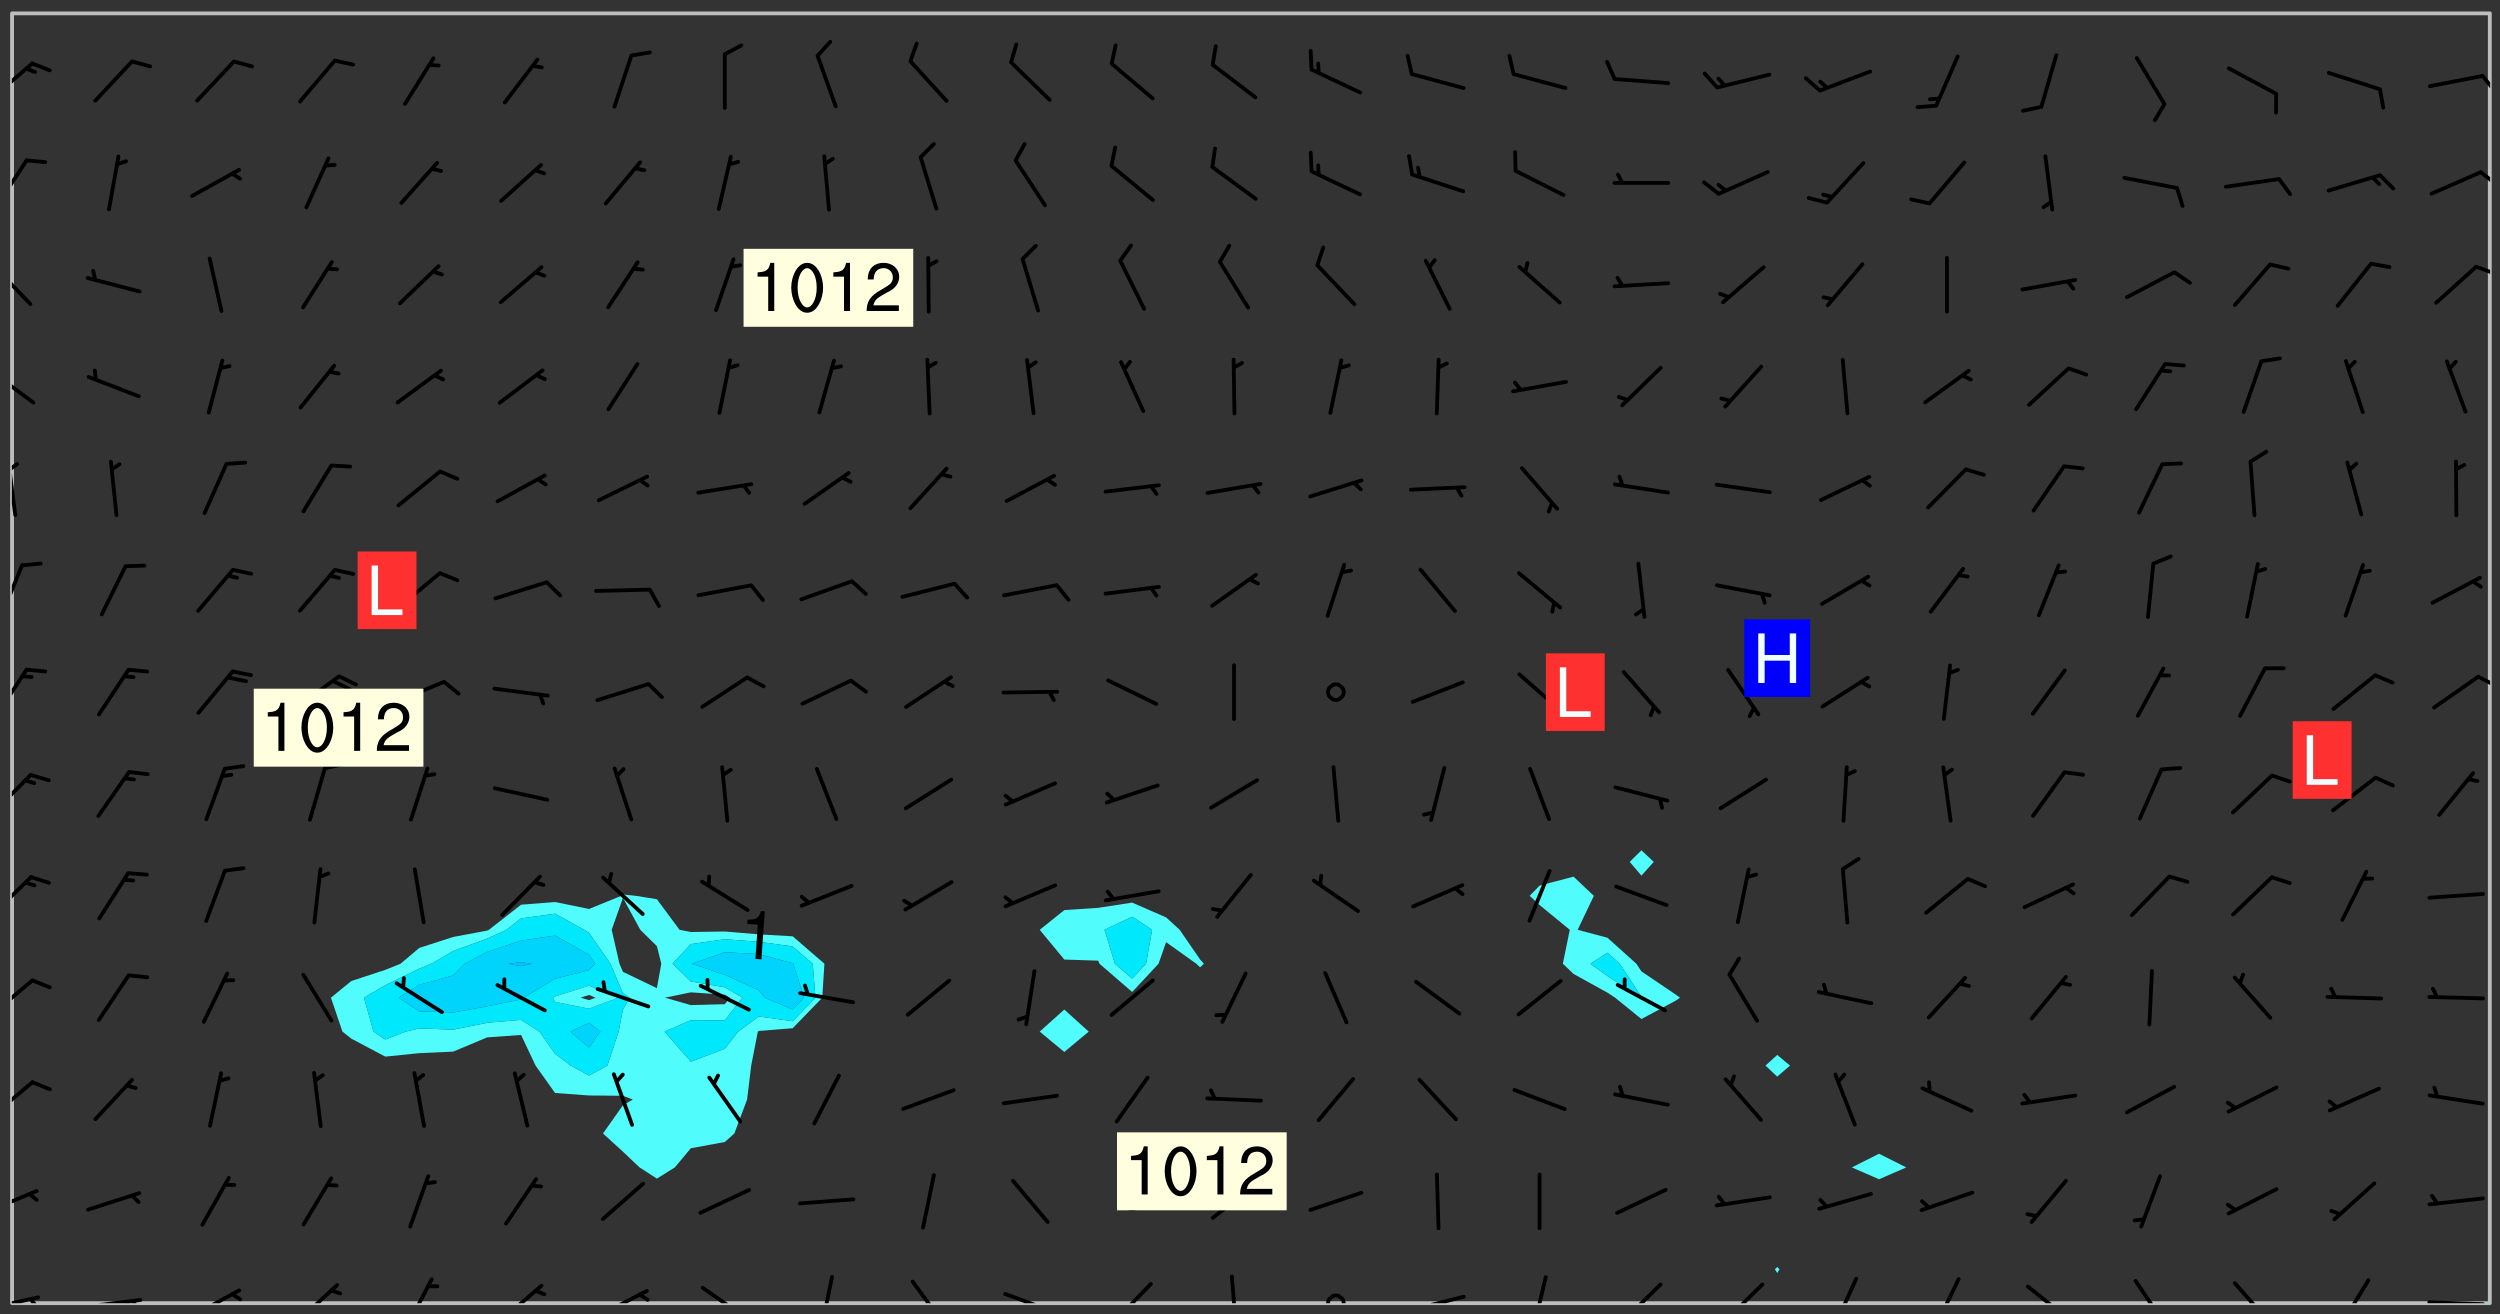 <svg xmlns="http://www.w3.org/2000/svg" role="img" xmlns:xlink="http://www.w3.org/1999/xlink" viewBox="142.45 309.95 326.84 171.84"><rect x="142.45" y="309.95" width="326.84" height="171.84" fill="#333333" stroke="none"/><defs><clipPath id="clip2"><path d="M 144 311.672 L 145 311.672 L 145 480.328 L 144 480.328 Z M 144 311.672"/></clipPath><clipPath id="clip3"><path d="M 144 311.672 L 468 311.672 L 468 480.328 L 144 480.328 Z M 144 311.672"/></clipPath><clipPath id="clip4"><path d="M 467 480 L 468 480 L 468 480.328 L 467 480.328 Z M 467 480"/></clipPath><clipPath id="clip5"><path d="M 467 311.672 L 468 311.672 L 468 480.328 L 467 480.328 Z M 467 311.672"/></clipPath><clipPath id="clip6"><path d="M 144 479 L 148 479 L 148 480.328 L 144 480.328 Z M 144 479"/></clipPath><clipPath id="clip7"><path d="M 146 479 L 148 479 L 148 480.328 L 146 480.328 Z M 146 479"/></clipPath><clipPath id="clip8"><path d="M 153 479 L 162 479 L 162 480.328 L 153 480.328 Z M 153 479"/></clipPath><clipPath id="clip9"><path d="M 159 479 L 161 479 L 161 480.328 L 159 480.328 Z M 159 479"/></clipPath><clipPath id="clip10"><path d="M 167 478 L 174 478 L 174 480.328 L 167 480.328 Z M 167 478"/></clipPath><clipPath id="clip11"><path d="M 172 478 L 175 478 L 175 480.328 L 172 480.328 Z M 172 478"/></clipPath><clipPath id="clip12"><path d="M 181 477 L 187 477 L 187 480.328 L 181 480.328 Z M 181 477"/></clipPath><clipPath id="clip13"><path d="M 195 476 L 200 476 L 200 480.328 L 195 480.328 Z M 195 476"/></clipPath><clipPath id="clip14"><path d="M 207 477 L 214 477 L 214 480.328 L 207 480.328 Z M 207 477"/></clipPath><clipPath id="clip15"><path d="M 220 478 L 228 478 L 228 480.328 L 220 480.328 Z M 220 478"/></clipPath><clipPath id="clip16"><path d="M 225 478 L 228 478 L 228 480.328 L 225 480.328 Z M 225 478"/></clipPath><clipPath id="clip17"><path d="M 234 478 L 241 478 L 241 480.328 L 234 480.328 Z M 234 478"/></clipPath><clipPath id="clip18"><path d="M 249 476 L 252 476 L 252 480.328 L 249 480.328 Z M 249 476"/></clipPath><clipPath id="clip19"><path d="M 261 477 L 267 477 L 267 480.328 L 261 480.328 Z M 261 477"/></clipPath><clipPath id="clip20"><path d="M 273 478 L 281 478 L 281 480.328 L 273 480.328 Z M 273 478"/></clipPath><clipPath id="clip21"><path d="M 287 477 L 294 477 L 294 480.328 L 287 480.328 Z M 287 477"/></clipPath><clipPath id="clip22"><path d="M 303 476 L 305 476 L 305 480.328 L 303 480.328 Z M 303 476"/></clipPath><clipPath id="clip23"><path d="M 315 479 L 319 479 L 319 480.328 L 315 480.328 Z M 315 479"/></clipPath><clipPath id="clip24"><path d="M 326 479 L 335 479 L 335 480.328 L 326 480.328 Z M 326 479"/></clipPath><clipPath id="clip25"><path d="M 342 476 L 345 476 L 345 480.328 L 342 480.328 Z M 342 476"/></clipPath><clipPath id="clip26"><path d="M 354 477 L 360 477 L 360 480.328 L 354 480.328 Z M 354 477"/></clipPath><clipPath id="clip27"><path d="M 367 477 L 374 477 L 374 480.328 L 367 480.328 Z M 367 477"/></clipPath><clipPath id="clip28"><path d="M 381 476 L 386 476 L 386 480.328 L 381 480.328 Z M 381 476"/></clipPath><clipPath id="clip29"><path d="M 395 476 L 399 476 L 399 480.328 L 395 480.328 Z M 395 476"/></clipPath><clipPath id="clip30"><path d="M 407 477 L 414 477 L 414 480.328 L 407 480.328 Z M 407 477"/></clipPath><clipPath id="clip31"><path d="M 421 477 L 426 477 L 426 480.328 L 421 480.328 Z M 421 477"/></clipPath><clipPath id="clip32"><path d="M 434 477 L 440 477 L 440 480.328 L 434 480.328 Z M 434 477"/></clipPath><clipPath id="clip33"><path d="M 448 477 L 453 477 L 453 480.328 L 448 480.328 Z M 448 477"/></clipPath><clipPath id="clip34"><path d="M 459 479 L 468 479 L 468 480.328 L 459 480.328 Z M 459 479"/></clipPath><clipPath id="clip35"><path d="M 144 465 L 148 465 L 148 469 L 144 469 Z M 144 465"/></clipPath><clipPath id="clip36"><path d="M 144 451 L 147 451 L 147 457 L 144 457 Z M 144 451"/></clipPath><clipPath id="clip37"><path d="M 144 437 L 147 437 L 147 443 L 144 443 Z M 144 437"/></clipPath><clipPath id="clip38"><path d="M 144 424 L 147 424 L 147 430 L 144 430 Z M 144 424"/></clipPath><clipPath id="clip39"><path d="M 144 411 L 147 411 L 147 417 L 144 417 Z M 144 411"/></clipPath><clipPath id="clip40"><path d="M 144 397 L 147 397 L 147 404 L 144 404 Z M 144 397"/></clipPath><clipPath id="clip41"><path d="M 466 398 L 468 398 L 468 400 L 466 400 Z M 466 398"/></clipPath><clipPath id="clip42"><path d="M 144 383 L 146 383 L 146 391 L 144 391 Z M 144 383"/></clipPath><clipPath id="clip43"><path d="M 144 370 L 145 370 L 145 378 L 144 378 Z M 144 370"/></clipPath><clipPath id="clip44"><path d="M 144 370 L 145 370 L 145 372 L 144 372 Z M 144 370"/></clipPath><clipPath id="clip45"><path d="M 144 358 L 148 358 L 148 363 L 144 363 Z M 144 358"/></clipPath><clipPath id="clip46"><path d="M 144 344 L 147 344 L 147 350 L 144 350 Z M 144 344"/></clipPath><clipPath id="clip47"><path d="M 465 344 L 468 344 L 468 346 L 465 346 Z M 465 344"/></clipPath><clipPath id="clip48"><path d="M 144 330 L 147 330 L 147 338 L 144 338 Z M 144 330"/></clipPath><clipPath id="clip49"><path d="M 466 332 L 468 332 L 468 335 L 466 335 Z M 466 332"/></clipPath><clipPath id="clip50"><path d="M 144 318 L 147 318 L 147 324 L 144 324 Z M 144 318"/></clipPath><clipPath id="clip51"><path d="M 466 319 L 468 319 L 468 323 L 466 323 Z M 466 319"/></clipPath><g id="surface773" clip-path="url(#clip1)"><path fill="#fff" fill-opacity="0" fill-rule="evenodd" d="M 0 0 L 1000 0 L 1000 1000 L 0 1000 Z M 0 0"/><path fill="#d3d3d3" fill-opacity="0" fill-rule="evenodd" d="M162.152 355.867L161.918 356.16 161.977 356.395 162.094 356.566 162.27 356.801 162.562 357.148 162.676 357.207 162.793 357.035 162.852 356.801 163.027 356.625 163.492 356.449 164.191 356.449 164.426 356.742 164.715 357.559 164.773 357.734 164.949 357.965 165.301 358.199 166 358.898 166.172 359.074 166.406 359.422 166.641 359.832 166.93 360.414 167.34 360.879 167.57 361.113 167.805 361.289 167.922 361.52 168.098 361.812 168.27 362.977 168.27 363.211 168.328 363.5 168.387 363.617 168.504 363.734 168.852 364.145 168.969 364.316 169.145 364.492 169.32 364.727 169.438 364.898 169.609 365.25 169.668 365.484 169.902 365.891 170.137 365.832 169.961 366.008 169.902 366.938 169.32 366.938 169.086 366.824 168.738 366.938 168.621 367.055 168.562 367.348 168.504 367.523 168.387 367.695 167.922 367.988 167.863 368.223 167.805 368.336 167.805 368.98 167.863 369.152 167.863 369.562 167.922 369.621 167.922 370.027 167.98 370.434 168.098 370.609 168.156 370.668 168.387 371.309 168.328 371.602 168.328 372.301 168.27 372.883 168.27 373.117 168.211 373.348 168.156 373.699 168.156 375.621 168.211 375.738 168.637 375.738 168.27 375.855 168.246 376.207 169.137 377.375 170.879 377.914 172.219 378.273 172.219 378.812 172.309 379.621 172.844 380.336 174.363 380.605 175.254 380.52 175.344 381.684 175.879 381.863 177.039 381.684 179.094 380.699 180.254 380.336 182.133 380.16 183.828 379.98 183.648 380.699 182.133 380.785 180.883 380.875 180.078 381.145 179.004 381.953 179.273 382.672 179.809 383.57 179.629 384.195 179.363 385.004 179.629 386.082 180.254 386.98 181.059 387.16 182.309 386.98 182.043 387.703 182.141 388.207 182.195 388.5 182.195 388.672 182.254 388.965 182.254 389.371 182.43 389.488 182.781 389.605 183.188 389.605 183.48 389.43 183.594 389.312 183.652 389.195 183.77 388.965 183.828 388.789 184.18 388.324 184.41 388.148 184.586 388.09 184.762 388.148 184.82 388.324 184.938 389.312 184.992 389.781 185.051 389.953 185.168 390.188 185.344 390.246 186.16 390.305 186.449 390.305 186.566 390.539 186.625 390.945 186.684 391.297 186.684 392.402 186.801 392.695 186.918 393.043 187.207 393.742 187.383 394.094 187.965 394.848 188.316 395.023 188.488 395.082 188.957 395.316 189.598 395.781 189.945 396.016 190.238 396.191 190.531 396.246 190.762 396.309 191.578 396.656 191.871 396.832 191.984 397.004 192.336 397.355 192.453 397.531 192.977 398.172 192.977 398.461 193.035 398.812 193.035 399.16 193.094 399.512 193.152 399.801 193.27 399.859 193.441 399.918 193.617 399.918 194.199 400.152 194.375 400.27 194.551 400.559 194.727 400.793 194.84 401.027 195.133 401.258 195.25 401.375 195.25 401.785 195.309 401.84 195.598 402.074 195.832 402.191 195.891 402.309 196.008 402.48 196.066 402.598 196.297 402.832 196.355 403.008 196.59 403.066 196.707 403.125 196.59 403.238 196.531 403.355 196.531 403.473 196.414 403.766 196.297 404.055 196.297 404.637 196.473 404.754 196.59 404.812 196.648 404.93 196.766 405.047 196.879 405.105 197.055 405.453 197.113 405.805 197.172 406.211 197.172 406.387 197.113 406.562 196.996 407.262 196.996 407.434 197.113 407.609 197.406 407.902 197.812 407.902 197.988 408.02 198.105 408.191 198.223 408.484 198.223 408.719 197.695 408.719 197.465 408.484 197.23 408.484 197.055 408.543 196.996 409.242 197.055 409.59 197.172 409.766 197.348 410.176 197.465 410.406 197.754 410.875 197.93 410.93 198.453 410.93 198.688 410.988 199.445 411.629 199.504 411.922 199.504 412.156 199.562 412.215 199.793 412.562 199.793 412.914 199.676 413.086 199.676 413.379 199.969 413.668 200.262 413.844 200.434 413.902 200.727 414.078 201.02 414.195 201.602 414.602 201.891 414.836 202.184 415.012 202.402 415.172 202.418 415.184 202.648 415.359 203.289 415.883 203.465 416.117 203.582 416.293 203.758 416.469 203.871 416.641 203.871 417.281 203.988 417.457 204.457 417.574 205.039 417.691 205.273 417.75 205.504 417.863 205.797 417.98 205.91 418.039 206.496 418.391 206.785 418.562 206.961 418.625 207.137 418.68 207.312 418.738 208.012 419.09 208.301 419.266 208.535 419.32 208.824 419.496 209.059 419.613 209.699 420.02 209.992 420.137 210.164 420.195 210.398 420.254 210.809 420.312 211.039 420.371 211.273 420.488 211.332 420.66 210.922 420.836 211.391 420.895 211.449 421.188 211.562 421.422 211.738 421.477 211.973 421.535 212.148 421.594 212.555 421.711 213.195 421.945 213.312 422.117 213.371 422.352 213.371 422.527 213.312 422.645 213.254 423.051 213.488 423.285 213.605 423.344 213.953 423.461 214.594 423.691 214.77 423.809 215.059 423.926 215.234 424.102 215.469 424.566 216.051 425.672 216.227 425.848 216.574 426.023 216.75 426.141 217.102 426.258 218.148 426.781 218.383 426.84 218.848 426.953 219.141 427.012 219.605 427.188 220.363 427.77 220.598 428.004 220.945 428.469 221.121 428.645 221.41 428.879 222.227 429.578 222.52 429.754 222.809 430.043 223.102 430.219 223.395 430.508 224.09 431.148 224.266 431.324 224.559 431.559 224.848 431.793 225.316 432.082 225.957 432.664 226.305 432.898 226.539 433.191 226.887 433.539 227.238 434.004 228.172 434.996 228.52 435.402 228.637 435.578 228.871 435.637 228.984 435.754 229.629 435.93 229.859 436.043 230.094 436.102 230.387 436.277 230.617 436.395 231.551 437.094 231.957 437.5 232.191 437.676 232.598 437.852 232.832 437.969 233.648 438.316 233.996 438.551 234.23 438.668 234.523 438.957 234.754 439.074 235.512 439.426 235.863 439.598 236.094 439.656 236.387 439.773 236.621 439.832 237.492 440.008 238.309 440.008 238.777 440.238 238.949 440.297 239.824 440.996 240.289 441.113 240.582 441.172 240.758 441.23 240.988 441.289 241.457 441.348 241.805 441.406 242.156 441.465 242.562 441.523 242.855 441.523 243.027 441.582 243.027 441.812 243.203 441.988 243.496 441.988 243.844 442.047 244.195 442.105 244.895 442.223 245.535 442.223 246 441.988 246.293 441.812 246.465 441.695 246.875 441.523 247.164 441.348 248.098 440.883 248.566 440.59 249.09 440.297 249.555 440.125 250.02 439.949 251.07 439.484 251.359 439.367 251.77 439.25 252.059 439.133 252.586 438.957 254.102 438.258 254.684 437.91 254.973 437.852 255.266 437.793 255.613 437.676 256.488 437.445 256.84 437.328 256.953 437.328 257.188 437.27 258.062 437.035 258.297 436.977 259.109 436.977 259.461 436.918 260.277 436.801 260.449 436.742 260.801 436.688 261.094 436.629 261.324 436.57 262.141 436.395 262.316 436.336 262.664 436.336 262.898 436.277 263.363 436.16 264.121 435.988 264.355 435.93 264.703 435.93 265.113 435.812 265.402 435.754 266.688 435.695 266.977 435.695 267.387 435.637 267.617 435.578 267.793 435.578 268.668 435.461 269.074 435.461 269.484 435.344 269.832 435.344 270.184 435.23 271.055 435.172 272.805 435.172 273.852 435.461 274.262 435.578 274.551 435.695 274.902 435.812 275.191 435.93 276.242 436.102 276.531 436.16 276.824 436.16 277.117 436.219 277.289 436.277 277.699 436.336 277.871 436.395 277.988 436.453 278.105 436.453 278.223 436.512 278.574 436.57 278.688 436.57 279.098 436.637 281.02 437.031 282.945 437.426 284.465 437.875 286.16 438.594 288.305 439.398 289.91 438.68 291.34 437.875 292.5 436.797 293.75 436.348 296.785 435.629 298.66 435.27 300.805 433.922 303.039 432.668 305.539 431.41 307.234 430.961 309.02 430.781 310.18 430.512 310.805 431.051 312.145 430.781 312.859 429.793 313.844 428.449 314.289 428.27 315.094 427.91 316.969 427.371 318.754 426.922 320.004 426.652 321.164 426.562 322.863 426.473 324.824 426.203 326.074 426.113 326.613 426.113 327.238 426.023 328.129 426.023 330.273 425.844 332.684 425.664 335.273 425.574 336.969 425.754 338.578 425.844 340.008 426.203 341.168 426.922 343.043 427.91 344.203 429.438 344.469 430.152 345.098 430.242 345.453 431.141 345.988 431.68 346.523 433.207 347.598 433.566 348.133 433.566 347.328 434.102 347.418 435.809 348.133 438.504 349.023 439.309 349.918 440.297 350.633 441.555 352.418 442.094 353.938 441.914 354.293 443.258 355.902 442.453 356.883 441.914 357.152 442.184 357.469 441.969 357.688 441.824 358.488 442.273 358.938 441.914 359.293 441.914 359.828 441.645 360.367 440.926 360.902 440.656 361.527 439.668 362.688 440.117 363.527 440.488 364.922 441.105 366.617 440.926 368.223 440.926 370.008 441.016 370.188 439.309 370.723 437.965 371.527 438.234 372.02 439.082 372.422 439.488 372.332 440.027 372.332 440.387 373.047 440.836 373.758 440.566 375.188 440.566 375.547 441.555 375.992 442.812 376.707 444.156 377.957 444.785 379.652 445.414 380.367 445.234 380.547 444.695 381.527 444.605 381.977 444.965 382.062 446.223 381.797 446.852 381.262 447.031 381.262 447.57 381.977 448.555 382.242 449.094 383.227 450.082 384.027 451.16 383.762 451.52 383.672 452.418 383.047 454.75 382.691 456.816 382.602 458.609 382.422 459.328 382.332 459.867 382.332 461.305 381.352 463.188 380.992 464.895 380.457 465.793 379.652 466.961 379.387 467.5 381.441 468.754 381.527 469.113 381.172 469.652 381.082 469.473 381.082 470.281 381.172 471.719 380.727 472.434 379.652 472.527 379.387 473.242 379.922 474.141 380.727 474.859 381.887 475.668 383.227 475.938 383.672 476.297 383.316 476.746 381.527 476.656 380.277 476.207 379.562 475.488 378.938 475.398 378.762 478.988 378.574 480.297 467.934 480.297 467.934 311.703 412.664 311.703 412.664 360.785 413.426 360.91 416.715 361.453 418.738 364.289 418.738 367.043 421.09 367.375 423.438 367.707 427.488 367.707 426.109 371.867 424.086 372.574 422.062 373.277 421.52 373.621 418.926 375.238 418.738 375.355 416.715 373.277 415.984 370.535 413.312 368.457 411.938 364.957 411.871 364.875 409.914 362.203 412.664 360.785 412.664 311.703 294.422 311.703 294.422 403.117 294.539 403.148 294.672 403.16 294.746 403.234 294.852 403.281 294.941 403.34 295.027 403.398 295.117 403.457 295.414 403.754 295.473 403.844 295.504 403.961 295.531 404.078 295.547 404.215 295.516 404.332 295.457 404.422 295.398 404.508 295.355 404.613 295.309 404.715 295.281 404.836 295.281 404.98 295.457 405.25 295.605 405.398 295.68 405.484 295.754 405.559 295.797 405.664 295.859 405.754 295.918 405.84 295.961 405.945 296.02 406.035 296.066 406.137 296.109 406.242 296.168 406.328 296.285 406.508 296.359 406.582 296.422 406.668 296.48 406.758 296.523 406.863 296.582 406.953 296.641 407.039 296.703 407.129 296.762 407.219 296.805 407.32 296.922 407.5 296.996 407.574 297.055 407.66 297.129 407.734 297.219 407.793 297.324 407.84 297.473 407.84 297.605 407.824 297.738 407.84 297.84 407.793 297.914 407.719 297.961 407.617 297.945 407.484 297.945 407.336 297.898 407.23 297.871 407.113 297.824 407.012 297.797 406.891 297.754 406.789 297.691 406.699 297.648 406.598 297.605 406.492 297.574 406.375 297.559 406.242 297.547 406.105 297.633 406.047 297.691 405.961 297.812 405.93 297.855 406.035 297.871 406.168 297.871 406.285 297.93 406.387 297.988 406.477 298.078 406.535 298.227 406.684 298.285 406.773 298.328 406.879 298.316 406.98 298.402 407.039 298.508 407.086 298.594 407.145 298.684 407.203 298.758 407.277 298.641 407.305 298.535 407.352 298.449 407.41 298.375 407.484 298.316 407.574 298.254 407.66 298.227 407.781 298.18 407.883 298.137 407.988 298.105 408.105 298.094 408.238 298.078 408.371 298.078 408.52 298.105 408.637 298.152 408.742 298.195 408.844 298.254 408.934 298.328 409.008 298.418 409.066 298.492 409.141 298.582 409.199 298.641 409.289 298.684 409.395 298.73 409.496 298.848 409.527 298.98 409.543 299.129 409.543 299.246 409.512 299.352 409.555 299.395 409.66 299.441 409.762 299.469 409.883 299.5 410 299.527 410.117 299.559 410.238 299.586 410.355 299.691 410.398 299.793 410.445 299.926 410.43 300.074 410.578 300.137 410.664 300.211 410.738 300.281 410.812 300.371 410.875 300.477 410.918 300.578 410.961 300.695 410.992 300.832 411.008 300.949 410.977 301.023 410.902 301.051 410.785 301.039 410.652 301.008 410.531 300.98 410.414 301.023 410.309 301.141 410.309 301.23 410.371 301.348 410.398 301.496 410.398 301.629 410.414 301.777 410.414 301.91 410.43 302.043 410.414 302.191 410.414 302.324 410.398 302.457 410.387 302.594 410.398 302.711 410.371 302.844 410.355 303.035 410.297 302.977 410.473 302.961 410.605 302.934 410.727 302.918 410.859 302.859 410.945 302.727 410.961 302.621 411.008 302.516 411.051 302.398 411.082 302.281 411.109 302.016 411.141 301.867 411.141 301.734 411.156 301.66 411.23 301.719 411.316 301.867 411.465 301.984 411.645 302.059 411.715 302.148 411.777 302.238 411.836 302.324 411.895 302.414 411.953 302.516 411.996 302.621 412.059 302.727 412.102 302.812 412.16 302.918 412.207 303.02 412.25 303.199 412.367 303.258 412.457 303.215 412.559 303.168 412.664 303.184 412.797 303.406 413.02 303.465 413.109 303.508 413.211 303.539 413.332 303.582 413.434 303.598 413.566 303.629 413.684 303.641 413.82 303.672 413.938 303.82 414.086 303.922 414.129 304.027 414.172 304.145 414.203 304.277 414.219 304.414 414.234 304.531 414.234 304.648 414.203 304.738 414.145 304.781 414.039 304.828 413.938 304.871 413.832 304.902 413.715 304.914 413.582 304.914 413.434 304.902 413.301 304.887 413.168 304.855 413.051 304.812 412.945 304.766 412.84 304.723 412.738 304.68 412.633 304.664 412.5 304.68 412.367 304.707 412.25 304.738 412.133 304.766 412.012 304.812 411.91 304.902 411.852 304.988 411.789 305.062 411.715 305.152 411.656 305.375 411.434 305.434 411.348 305.508 411.273 305.625 411.094 305.684 411.008 305.684 410.859 305.609 410.785 305.508 410.738 305.402 410.695 305.301 410.652 305.242 410.562 305.195 410.457 305.168 410.34 305.258 410.281 305.375 410.25 305.477 410.207 305.656 410.09 305.805 409.941 305.816 409.809 305.805 409.703 305.715 409.645 305.582 409.66 305.434 409.66 305.301 409.676 305.168 409.66 305.047 409.629 304.961 409.57 304.887 409.496 304.828 409.406 304.766 409.32 304.648 409.141 304.59 409.055 304.621 408.934 304.707 408.875 304.828 408.844 304.887 408.758 304.887 408.637 304.855 408.52 304.797 408.43 304.738 408.344 304.691 408.238 304.664 408.121 304.648 407.988 304.707 407.898 304.781 407.824 304.871 407.766 304.988 407.586 305.062 407.512 305.121 407.426 305.27 407.277 305.391 407.246 305.523 407.23 305.656 407.246 305.73 407.32 305.773 407.426 305.789 407.559 305.758 407.676 305.641 407.707 305.508 407.719 305.359 407.867 305.316 407.973 305.27 408.074 305.242 408.195 305.211 408.312 305.211 408.461 305.242 408.578 305.285 408.684 305.344 408.773 305.418 408.844 305.492 408.918 305.609 408.949 305.73 408.977 305.848 408.949 305.98 408.934 306.098 408.934 306.188 408.992 306.262 409.066 306.309 409.172 306.367 409.258 306.469 409.305 306.602 409.32 306.707 409.363 306.793 409.422 306.781 409.527 306.707 409.602 306.527 409.719 306.469 409.809 306.379 409.867 306.309 409.941 306.234 410.016 306.172 410.105 306.145 410.223 306.129 410.355 306.145 410.488 306.129 410.621 306.129 410.77 306.145 410.902 306.172 411.02 306.203 411.141 306.277 411.215 306.367 411.273 306.453 411.332 306.543 411.391 306.66 411.422 306.66 411.508 306.559 411.555 306.469 411.613 306.203 411.645 306.086 411.672 305.938 411.672 305.832 411.715 305.73 411.762 305.672 411.852 305.609 412.086 305.598 412.219 305.566 412.34 305.551 412.473 305.551 412.766 305.539 412.898 305.551 413.035 305.566 413.168 305.699 413.184 305.832 413.195 305.953 413.227 306.039 413.285 306.113 413.359 306.16 413.465 306.203 413.566 306.219 413.699 306.219 414.145 306.203 414.277 306.203 414.723 306.234 414.988 306.262 415.105 306.277 415.238 306.309 415.355 306.395 415.566 306.426 415.832 306.426 415.98 306.395 416.098 306.367 416.215 306.336 416.336 306.309 416.453 306.277 416.57 306.246 416.691 306.234 416.824 306.219 416.957 306.309 417.016 306.426 416.984 306.527 417 306.574 417.105 306.543 417.371 306.543 417.812 306.5 417.918 306.453 418.023 306.41 418.125 306.367 418.23 306.309 418.316 306.277 418.438 306.234 418.555 306.203 418.672 306.188 418.805 306.203 418.938 306.262 419.027 306.367 419.074 306.453 419.133 306.512 419.219 306.5 419.355 306.469 419.473 306.426 419.574 306.426 420.02 306.41 420.152 306.41 420.301 306.379 420.418 306.336 420.523 306.309 420.641 306.262 420.746 306.219 420.848 306.188 420.969 306.16 421.086 306.129 421.219 306.098 421.336 306.07 421.453 306.027 421.559 305.996 421.676 305.965 421.797 305.953 421.93 305.938 422.062 305.938 422.359 305.965 422.477 305.965 422.625 306.012 423.023 306.039 423.141 306.098 423.23 306.219 423.262 306.367 423.262 306.5 423.246 306.559 423.336 306.559 423.453 306.5 423.543 306.41 423.602 306.309 423.645 306.203 423.691 306.113 423.75 306.027 423.809 305.891 423.824 305.773 423.793 305.641 423.777 305.539 423.824 305.477 423.91 305.465 424.047 305.449 424.18 305.418 424.297 305.391 424.414 305.375 424.547 305.344 424.668 305.344 424.965 305.359 425.098 305.391 425.215 305.391 425.363 305.402 425.496 305.402 425.645 305.375 425.762 305.328 425.863 305.301 425.984 305.27 426.102 305.211 426.191 305.137 426.266 305.035 426.309 304.93 426.355 304.812 426.383 304.691 426.414 304.59 426.367 304.648 426.281 304.754 426.234 304.781 426.117 304.812 426 304.84 425.879 304.871 425.762 304.871 425.613 304.887 425.48 304.855 425.363 304.812 425.258 304.707 425.273 304.633 425.348 304.531 425.391 304.441 425.453 304.367 425.527 304.324 425.629 304.309 425.762 304.277 425.879 304.25 426 304.219 426.117 304.191 426.234 304.16 426.355 304.133 426.473 304.102 426.59 304.059 426.695 303.969 426.754 303.879 426.754 303.762 426.723 303.73 426.637 303.746 426.5 303.715 426.383 303.715 426.234 303.703 426.102 303.703 425.953 303.641 425.719 303.613 425.598 303.57 425.496 303.523 425.391 303.465 425.305 303.406 425.215 303.363 425.109 303.301 425.023 303.152 424.875 303.082 424.801 302.977 424.754 302.871 424.711 302.77 424.668 302.473 424.371 302.383 424.297 302.297 424.238 302.191 424.195 302.102 424.133 302.016 424.074 301.91 424.031 301.82 423.973 301.734 423.91 301.66 423.84 301.555 423.793 301.469 423.734 301.363 423.691 301.273 423.629 301.172 423.586 301.066 423.543 300.98 423.484 300.875 423.438 300.77 423.395 300.668 423.348 300.578 423.289 300.477 423.246 300.371 423.203 300.281 423.141 300.164 423.113 300.031 423.098 299.898 423.113 299.75 423.113 299.617 423.129 299.5 423.098 299.41 423.039 299.336 422.965 299.246 422.906 299.145 422.859 298.996 422.859 298.875 422.832 298.773 422.789 298.699 422.715 298.582 422.535 298.492 422.477 298.391 422.434 298.301 422.371 298.195 422.328 298.105 422.27 298.02 422.211 297.914 422.164 297.855 422.078 297.797 421.988 297.754 421.883 297.707 421.781 297.633 421.707 297.547 421.648 297.473 421.574 297.383 421.516 297.16 421.293 297.117 421.188 297.086 420.922 297.191 420.879 297.336 420.879 297.441 420.922 297.516 420.996 297.605 421.055 297.691 421.113 297.797 421.16 297.887 421.219 298.035 421.367 298.105 421.441 298.254 421.59 298.316 421.676 298.391 421.75 298.477 421.809 298.551 421.883 298.641 421.945 298.73 422.004 298.816 422.062 299.086 422.238 299.188 422.285 299.293 422.328 299.395 422.371 299.441 422.297 299.5 422.211 299.574 422.137 299.645 422.062 299.75 422.105 299.824 422.18 299.883 422.27 299.926 422.371 299.973 422.477 300.016 422.582 300.137 422.609 300.254 422.582 300.328 422.492 300.371 422.387 300.43 422.297 300.504 422.223 300.609 422.18 300.727 422.152 300.859 422.164 300.949 422.223 301.098 422.371 301.156 422.461 301.199 422.566 301.246 422.668 301.289 422.773 301.332 422.875 301.438 422.922 301.543 422.965 301.676 422.98 301.762 422.922 301.82 422.832 301.895 422.758 302 422.715 302.117 422.742 302.223 422.789 302.324 422.832 302.43 422.875 302.531 422.922 302.711 423.039 302.711 423.156 302.695 423.289 302.711 423.422 302.727 423.559 302.785 423.645 302.887 423.691 303.008 423.719 303.125 423.75 303.273 423.75 303.391 423.719 303.449 423.629 303.629 423.512 303.688 423.422 303.762 423.348 303.82 423.262 303.938 423.082 304.117 422.965 304.234 422.996 304.324 423.055 304.367 423.129 304.352 423.262 304.352 423.379 304.441 423.438 304.59 423.438 304.723 423.422 304.855 423.41 305.121 423.379 305.227 423.336 305.344 423.305 305.465 423.277 305.539 423.203 305.609 423.129 305.672 423.039 305.656 422.934 305.609 422.832 305.508 422.789 305.402 422.773 305.285 422.801 305.02 422.832 304.871 422.832 304.797 422.758 304.707 422.699 304.59 422.668 304.473 422.641 304.34 422.625 304.191 422.625 304.059 422.641 303.762 422.641 303.656 422.594 303.508 422.445 303.465 422.344 303.406 422.254 303.629 422.031 303.715 421.973 303.82 421.93 303.938 421.898 304.07 421.883 304.203 421.898 304.34 421.914 304.441 421.957 304.574 421.945 304.664 421.883 304.766 421.84 304.828 421.75 304.781 421.648 304.691 421.59 304.574 421.559 304.473 421.516 304.414 421.426 304.352 421.336 304.352 421.219 304.367 421.086 304.473 421.039 304.547 420.969 304.547 420.848 304.457 420.789 304.426 420.672 304.516 420.613 304.59 420.539 304.633 420.434 304.691 420.344 304.738 420.242 304.754 420.109 304.754 419.961 304.707 419.855 304.664 419.754 304.574 419.695 304.441 419.68 304.34 419.637 304.203 419.621 304.086 419.59 303.641 419.59 303.508 419.574 303.375 419.562 303.242 419.547 303.125 419.516 302.977 419.516 302.844 419.5 302.711 419.488 302.445 419.457 302.324 419.414 302.238 419.355 302.164 419.281 302.164 419.133 302.176 419 302.281 418.953 302.383 418.91 302.516 418.895 302.668 418.895 302.801 418.879 303.094 418.879 303.215 418.91 303.316 418.953 303.406 419.012 303.641 419.074 303.762 419.027 303.852 418.969 303.953 418.926 304.086 418.91 304.191 418.953 304.293 419 304.426 419.012 304.547 418.984 304.691 418.984 304.812 418.953 304.93 418.926 305.035 418.879 305.109 418.805 305.195 418.746 305.344 418.598 305.402 418.512 305.449 418.406 305.477 418.289 305.492 418.184 305.391 418.141 305.301 418.082 305.184 418.051 305.078 418.008 304.988 417.945 304.914 417.859 304.84 417.785 304.738 417.742 304.633 417.695 304.531 417.652 304.473 417.562 304.426 417.461 304.34 417.25 304.277 417.164 304.219 417.074 304.145 417 304.059 416.941 303.789 416.941 303.672 416.973 303.582 417.031 303.48 417.074 303.348 417.09 303.242 417.074 303.215 416.957 303.152 416.867 303.035 416.836 302.934 416.793 302.785 416.645 302.754 416.527 302.738 416.422 302.812 416.348 302.992 416.23 303.109 416.203 303.227 416.172 303.363 416.188 303.465 416.23 303.57 416.273 303.672 416.32 303.777 416.363 303.895 416.395 304.027 416.41 304.145 416.438 304.277 416.453 304.383 416.438 304.473 416.379 304.398 416.305 304.293 416.262 304.219 416.188 304.145 416.098 303.996 415.949 303.91 415.891 303.82 415.832 303.746 415.758 303.656 415.699 303.555 415.652 303.434 415.625 303.332 415.578 303.227 415.535 303.109 415.504 303.008 415.461 302.887 415.43 302.738 415.43 302.621 415.461 302.516 415.504 302.43 415.566 302.25 415.684 302.164 415.742 302.074 415.801 301.969 415.848 301.883 415.906 301.777 415.949 301.676 415.992 301.57 416.039 301.496 416.113 301.438 416.203 301.379 416.289 301.332 416.395 301.273 416.48 301.199 416.555 301.066 416.543 300.949 416.512 300.832 416.512 300.758 416.586 300.668 416.645 300.594 416.719 300.504 416.777 300.418 416.836 300.312 416.883 300.211 416.926 300.074 416.941 299.973 416.898 299.824 416.75 299.719 416.703 299.633 416.703 299.527 416.75 299.426 416.793 299.305 416.824 299.188 416.793 299.113 416.719 299.113 416.602 299.145 416.48 299.219 416.41 299.277 416.32 299.352 416.246 299.469 416.215 299.574 416.172 299.867 416.172 300 416.156 300.137 416.141 300.238 416.098 300.328 416.039 300.43 415.992 300.52 415.934 300.652 415.922 300.742 415.98 300.875 415.992 300.965 415.934 301.051 415.875 301.156 415.832 301.246 415.773 301.332 415.711 301.422 415.652 301.57 415.504 301.629 415.418 301.688 415.328 301.793 415.285 301.926 415.27 302.043 415.297 302.164 415.328 302.223 415.27 302.281 415.18 302.312 414.914 302.34 414.797 302.445 414.809 302.578 414.824 302.68 414.781 302.77 414.723 302.828 414.633 302.902 414.559 302.961 414.469 303.008 414.367 303.02 414.234 303.008 414.102 302.961 413.996 302.812 413.848 302.754 413.758 302.695 413.672 302.652 413.566 302.652 413.121 302.668 412.988 302.668 412.84 302.68 412.707 302.621 412.648 302.531 412.707 302.43 412.664 302.25 412.547 302.164 412.488 302.102 412.398 302.043 412.309 301.969 412.234 301.883 412.176 301.762 412.207 301.66 412.219 301.555 412.266 301.469 412.324 301.363 412.367 301.215 412.516 301.125 412.574 301.039 412.633 300.949 412.695 300.844 412.738 300.711 412.754 300.711 412.633 300.816 412.59 300.934 412.559 301.008 412.488 301.051 412.383 301.051 412.234 301.023 412.117 300.875 411.969 300.742 411.953 300.594 411.953 300.477 411.984 300.371 412.027 300.27 412.07 300.18 412.133 300.062 412.16 299.988 412.086 300 411.953 299.957 411.852 299.914 411.746 299.824 411.688 299.707 411.715 299.586 411.746 299.469 411.777 299.367 411.82 299.246 411.852 299.145 411.895 299.039 411.938 298.949 411.996 298.848 412.012 298.848 411.895 298.863 411.762 298.805 411.672 298.73 411.715 298.582 411.863 298.523 411.953 298.449 412.027 298.402 412.133 298.359 412.234 298.285 412.309 298.227 412.398 298.152 412.473 298.094 412.559 298.02 412.633 297.93 412.695 297.855 412.766 297.781 412.84 297.68 412.855 297.547 412.871 297.441 412.828 297.441 412.707 297.59 412.559 297.633 412.457 297.691 412.367 297.738 412.266 297.781 412.16 297.84 412.07 297.871 411.953 297.914 411.852 297.945 411.73 297.973 411.613 298.02 411.508 298.062 411.406 298.105 411.301 298.18 411.23 298.27 411.168 298.359 411.109 298.461 411.066 298.758 411.066 299.023 411.035 299.129 410.992 299.055 410.918 298.938 410.887 298.832 410.844 298.742 410.785 298.641 410.738 298.551 410.68 298.449 410.637 298.344 410.594 298.254 410.531 298.168 410.473 298.062 410.43 297.961 410.387 297.84 410.355 297.723 410.324 297.621 410.281 297.5 410.25 297.398 410.207 297.309 410.148 297.266 410.043 297.25 409.91 297.352 409.867 297.484 409.852 297.621 409.867 297.754 409.852 297.855 409.809 297.914 409.719 297.93 409.613 297.84 409.555 297.766 409.48 297.664 409.438 297.574 409.379 297.426 409.23 297.383 409.125 297.367 408.992 297.367 408.699 297.309 408.609 297.219 408.551 297.145 408.477 297.102 408.371 297.07 408.254 297.012 408.164 296.938 408.09 296.82 408.062 296.746 407.988 296.656 407.93 296.566 407.867 296.48 407.809 296.406 407.734 296.348 407.648 296.301 407.543 296.215 407.484 296.066 407.336 295.871 407.277 295.738 407.293 295.637 407.336 295.562 407.41 295.516 407.512 295.473 407.617 295.414 407.707 295.355 407.793 295.059 408.09 294.969 408.148 294.883 408.148 294.82 408.062 294.777 407.957 294.809 407.84 294.867 407.75 294.895 407.633 294.883 407.5 294.793 407.438 294.688 407.484 294.57 407.512 294.453 407.543 294.184 407.719 294.082 407.766 293.965 407.793 293.859 407.84 293.77 407.898 293.668 407.941 293.609 407.855 293.562 407.75 293.578 407.617 293.625 407.512 293.695 407.438 293.77 407.367 293.828 407.277 293.828 407.129 293.785 407.023 293.547 407.023 293.445 407.07 293.414 407.188 293.387 407.305 293.355 407.426 293.281 407.469 293.148 407.484 293.074 407.438 293.031 407.336 292.988 407.23 292.941 407.129 292.898 407.023 292.777 407.055 292.676 407.098 292.543 407.113 292.426 407.145 292.32 407.188 292.23 407.246 292.129 407.293 292.008 407.32 291.875 407.336 291.773 407.293 291.715 407.203 291.668 407.098 291.625 406.996 291.582 406.891 291.582 406.773 291.641 406.684 291.727 406.625 291.906 406.508 292.008 406.461 292.113 406.418 292.219 406.359 292.32 406.316 292.41 406.254 292.512 406.211 292.617 406.152 292.719 406.105 292.809 406.047 292.914 406.004 293.016 405.961 293.105 405.898 293.207 405.855 293.344 405.84 293.461 405.871 293.562 405.914 293.684 405.945 293.785 405.988 293.891 406.035 293.992 406.078 294.098 406.121 294.199 406.168 294.305 406.211 294.406 406.254 294.512 406.301 294.598 406.359 294.703 406.402 294.82 406.434 294.926 406.477 295.027 406.523 295.117 406.582 295.223 406.625 295.324 406.668 295.43 406.715 295.547 406.742 295.648 406.789 295.77 406.816 295.918 406.816 296.004 406.758 296.02 406.656 296.078 406.566 296.051 406.449 295.977 406.375 295.859 406.195 295.785 406.121 295.695 406.047 295.516 405.93 295.43 405.871 295.324 405.828 295.223 405.781 294.953 405.605 294.895 405.516 294.82 405.441 294.762 405.352 294.719 405.25 294.688 405.133 294.672 404.996 294.672 404.434 294.66 404.301 294.645 404.168 294.613 404.051 294.598 403.918 294.586 403.785 294.555 403.664 294.332 403.441 294.273 403.355 294.258 403.25 294.289 403.133 294.422 403.117 294.422 311.703 172.992 311.703 172.992 313.156 172.934 313.391 172.582 314.441 172.41 314.965 172.293 315.312 172.117 315.723 172 315.895 171.766 316.188 171.535 316.246 171.184 316.246 171.066 316.305 170.836 316.711 170.836 317.004 170.953 317.18 171.184 317.41 171.301 317.645 171.941 318.402 172.234 318.867 172.41 319.102 172.641 319.453 172.875 319.801 173.516 320.617 173.691 321.082 173.863 321.492 173.98 322.188 174.156 322.656 174.273 324.055 174.332 324.52 174.332 325.395 174.449 326.441 174.449 331.223 174.391 331.688 174.039 332.969 173.863 333.492 173.75 333.902 173.398 334.832 172.934 336 172.699 336.582 172.582 336.758 172.41 337.105 172.234 337.512 171.883 338.328 171.824 338.621 171.711 338.914 171.594 339.203 171.535 339.379 171.418 340.254 171.359 340.66 171.301 340.777 171.242 340.953 171.184 341.125 170.953 341.652 170.836 341.824 170.836 342.059 170.719 342.293 170.66 342.465 170.484 343.051 170.484 343.34 170.426 343.516 170.426 343.809 170.367 343.922 170.309 344.449 170.309 344.621 170.254 344.855 170.254 347.477 170.078 348.293 169.961 348.469 169.785 348.703 169.668 348.875 169.555 349.109 168.969 350.043 168.738 350.332 168.445 350.797 168.27 351.031 167.98 351.383 167.629 352.082 167.516 352.312 167.34 352.723 167.164 352.953 166.758 353.48 165.941 354.18 165.648 354.352 165.359 354.586 165.184 354.703 165.008 354.879 164.484 355.285 163.957 355.461 163.785 355.637 163.551 355.691 162.91 355.867 162.152 355.867M174.363 386.891L173.289 387.34 173.648 388.234 174.898 387.52 175.344 386.98 174.363 386.891"/><path fill="#d3d3d3" fill-opacity="0" fill-rule="evenodd" d="M201.508 416.598L200.613 416.598 201.062 417.227 202.043 417.586 202.848 417.496 203.293 416.508 203.117 416.598 202.402 416.242 201.508 416.598M356.129 475.668L356.07 475.145 356.07 474.852 356.184 474.559 356.242 474.328 356.711 473.859 356.824 473.859 356.941 473.746 357.059 473.688 357.234 473.688 357.469 473.629 357.816 473.629 358.051 473.688 358.168 473.746 358.398 473.918 358.457 474.094 358.574 474.676 358.574 474.969 358.457 475.145 358.285 475.434 358.109 475.609 357.582 476.133 357.352 476.367 357.234 476.426 357.059 476.426 356.941 476.367 356.535 476.074 356.359 475.957 356.242 475.898 356.184 475.785 356.129 475.668M362.77 464.711L362.711 464.539 362.711 463.43 362.77 463.258 362.945 463.199 363.117 463.141 363.293 463.141 363.527 463.082 363.645 463.141 363.703 463.84 363.645 464.012 363.527 464.188 363.41 464.246 363.176 464.77 363.062 464.828 362.828 464.828 362.77 464.711M372.383 450.32L372.266 450.145 372.266 449.445 372.559 448.57 372.676 448.398 372.852 448.047 372.965 447.816 373.082 447.523 373.434 446.766 373.551 446.535 373.723 446.301 373.898 446.301 374.016 446.242 374.656 446.242 374.773 446.301 375.008 446.535 375.18 446.648 375.531 446.941 375.648 447.059 375.762 447.234 375.762 447.348 375.879 447.406 375.996 447.523 375.996 448.223 375.938 448.398 375.938 448.629 375.879 448.805 375.531 449.855 375.414 450.086 375.297 450.32 375.18 450.379 374.949 450.613 374.309 450.902 373.434 450.902 373.023 450.785 372.383 450.32"/><path fill="none" stroke="#bebebe" stroke-linecap="round" stroke-linejoin="round" stroke-miterlimit="10" stroke-width=".5" d="M 431.957 354.305 L 108.027 354.305 L 108.027 185.68 L 431.957 185.68 L 431.957 354.305" transform="matrix(1 0 0 -1 36 666)"/><g clip-path="url(#clip2)"><path fill="#fff" fill-opacity="0" fill-rule="evenodd" d="M 144 475.891 L 144 480.328 L 144.004 480.328 L 144 480.328 L 144 311.672 L 144.004 311.672 L 144 311.672 L 144 475.891"/></g><g clip-path="url(#clip3)"><path fill="#fff" fill-opacity="0" fill-rule="evenodd" d="M 144.004 480.328 L 144.004 311.672 L 223.891 311.672 L 223.891 426.887 L 223.672 427.07 L 219.453 428.785 L 215.016 427.875 L 210.574 428.227 L 206.371 431.508 L 206.137 431.613 L 201.699 432.445 L 197.262 433.879 L 194.812 435.945 L 192.82 436.746 L 188.383 438.203 L 185.715 440.383 L 187.219 444.82 L 188.383 445.738 L 192.82 448.09 L 197.262 447.637 L 201.699 447.434 L 206.137 445.574 L 210.574 445.254 L 212.469 449.262 L 215.016 452.844 L 219.453 453.168 L 223.891 453.207 L 225.184 453.699 L 223.891 454.441 L 221.281 458.137 L 223.891 460.516 L 226.062 462.574 L 228.328 464.035 L 230.672 462.574 L 232.766 460.066 L 237.207 459.25 L 238.457 458.137 L 240.121 453.699 L 240.66 449.262 L 241.527 444.82 L 241.645 444.734 L 246.082 444.379 L 249.953 440.383 L 250.23 435.945 L 246.082 432.359 L 241.645 432.102 L 237.207 431.73 L 232.766 431.797 L 231.289 431.508 L 228.328 427.508 L 225.602 427.07 L 223.891 426.887 L 223.891 311.672 L 290.465 311.672 L 290.465 427.953 L 286.027 428.637 L 281.59 428.934 L 278.379 431.508 L 281.59 435.398 L 281.59 441.934 L 278.375 444.82 L 281.59 447.48 L 284.785 444.82 L 281.59 441.934 L 281.59 435.398 L 286.027 435.543 L 286.188 435.945 L 290.465 439.637 L 293.914 435.945 L 294.902 433.125 L 298.852 435.945 L 299.344 436.414 L 299.848 435.945 L 299.344 435.387 L 296.676 431.508 L 294.902 429.887 L 290.465 427.953 L 290.465 311.672 L 348.164 311.672 L 348.164 424.559 L 343.727 425.73 L 342.434 427.07 L 343.727 428.266 L 347.676 431.508 L 346.77 435.945 L 348.164 437.273 L 352.602 439.73 L 353.602 440.383 L 357.043 443.172 L 361.48 440.797 L 362.094 440.383 L 361.48 439.945 L 357.043 436.949 L 356.383 435.945 L 352.602 432.547 L 348.707 431.508 L 350.824 427.07 L 348.164 424.559 L 348.164 311.672 L 357.043 311.672 L 357.043 421.117 L 355.512 422.629 L 357.043 424.426 L 358.656 422.629 L 357.043 421.117 L 357.043 311.672 L 374.793 311.672 L 374.793 447.867 L 373.262 449.262 L 374.793 450.703 L 374.793 475.59 L 374.496 475.891 L 374.793 476.375 L 375.098 475.891 L 374.793 475.59 L 374.793 450.703 L 376.473 449.262 L 374.793 447.867 L 374.793 311.672 L 388.109 311.672 L 388.109 460.785 L 384.547 462.574 L 388.109 464.121 L 391.668 462.574 L 388.109 460.785 L 388.109 311.672 L 467.996 311.672 L 467.996 480.039 L 467.73 480.328 L 144.004 480.328"/></g><path fill="#50fcfc" fill-rule="evenodd" d="M 187.219 444.82 L 185.715 440.383 L 188.383 438.203 L 192.82 436.746 L 194.812 435.945 L 197.262 433.879 L 201.699 432.445 L 206.137 431.613 L 206.371 431.508 L 210.574 428.227 L 215.016 427.875 L 215.016 429.402 L 210.574 430.012 L 208.656 431.508 L 206.137 432.66 L 201.699 434.277 L 198.855 435.945 L 197.262 436.59 L 192.82 438.75 L 190.031 440.383 L 191.277 444.82 L 192.82 445.855 L 195.465 444.82 L 197.262 444.402 L 201.699 444.562 L 206.137 443.664 L 210.574 443.285 L 212.977 444.82 L 215.016 447.727 L 217.066 449.262 L 219.453 450.559 L 221.852 449.262 L 223.328 444.82 L 223.891 441.934 L 224.773 440.383 L 223.891 439.797 L 222.25 435.945 L 219.453 431.898 L 218.824 431.508 L 215.016 429.402 L 215.016 427.875 L 219.453 428.785 L 223.672 427.07 L 223.891 426.887 L 223.891 427.34 L 222.418 431.508 L 223.438 435.945 L 223.891 437.004 L 228.328 439.141 L 228.906 435.945 L 228.328 433.645 L 226.16 431.508 L 223.891 427.34 L 223.891 426.887 L 225.602 427.07 L 228.328 427.508 L 231.289 431.508 L 232.766 431.797 L 237.207 431.73 L 237.207 432.742 L 232.766 433.375 L 230.375 435.945 L 232.766 438.262 L 232.766 439.684 L 229.379 440.383 L 232.766 441.355 L 237.207 441.234 L 237.863 440.383 L 237.207 439.996 L 232.766 439.684 L 232.766 438.262 L 237.207 439.02 L 239.508 440.383 L 237.207 443.359 L 232.766 443.324 L 229.332 444.82 L 232.766 448.758 L 237.207 447.051 L 238.965 444.82 L 241.645 442.84 L 246.082 443.461 L 249.062 440.383 L 248.699 435.945 L 246.082 433.684 L 241.645 433.07 L 237.207 432.742 L 237.207 431.73 L 241.645 432.102 L 246.082 432.359 L 250.23 435.945 L 249.953 440.383 L 246.082 444.379 L 241.645 444.734 L 241.527 444.82 L 240.66 449.262 L 240.121 453.699 L 238.457 458.137 L 237.207 459.25 L 232.766 460.066 L 230.672 462.574 L 228.328 464.035 L 226.062 462.574 L 223.891 460.516 L 221.281 458.137 L 223.891 454.441 L 225.184 453.699 L 223.891 453.207 L 219.453 453.168 L 215.016 452.844 L 212.469 449.262 L 210.574 445.254 L 206.137 445.574 L 201.699 447.434 L 197.262 447.637 L 192.82 448.09 L 188.383 445.738 L 187.219 444.82"/><path fill="#00e8fc" fill-rule="evenodd" d="M 191.277 444.82 L 190.031 440.383 L 192.82 438.75 L 197.262 436.59 L 198.855 435.945 L 201.699 434.277 L 206.137 432.66 L 208.656 431.508 L 210.574 430.012 L 215.016 429.402 L 215.016 432.262 L 210.574 432.914 L 206.137 434.402 L 203.203 435.945 L 201.699 437.469 L 197.262 438.699 L 194.555 440.383 L 197.262 442.168 L 201.699 442.324 L 206.137 441.512 L 210.574 440.605 L 210.895 440.383 L 215.016 437.906 L 219.453 436.777 L 219.453 438.809 L 215.016 440.227 L 214.754 440.383 L 215.016 440.922 L 219.453 441.82 L 219.453 443.672 L 217.023 444.82 L 219.453 446.906 L 220.938 444.82 L 219.453 443.672 L 219.453 441.82 L 223.27 440.383 L 219.453 438.809 L 219.453 436.777 L 220.266 435.945 L 219.453 434.77 L 215.016 432.262 L 215.016 429.402 L 218.824 431.508 L 219.453 431.898 L 222.25 435.945 L 223.891 439.797 L 224.773 440.383 L 223.891 441.934 L 223.328 444.82 L 221.852 449.262 L 219.453 450.559 L 217.066 449.262 L 215.016 447.727 L 212.977 444.82 L 210.574 443.285 L 206.137 443.664 L 201.699 444.562 L 197.262 444.402 L 195.465 444.82 L 192.82 445.855 L 191.277 444.82"/><path fill="#00d4fc" fill-rule="evenodd" d="M 197.262 442.168 L 194.555 440.383 L 197.262 438.699 L 201.699 437.469 L 203.203 435.945 L 206.137 434.402 L 210.574 432.914 L 210.574 435.742 L 208.867 435.945 L 210.574 436.266 L 211.98 435.945 L 210.574 435.742 L 210.574 432.914 L 215.016 432.262 L 219.453 434.77 L 220.266 435.945 L 219.453 436.777 L 215.016 437.906 L 210.895 440.383 L 210.574 440.605 L 206.137 441.512 L 201.699 442.324 L 197.262 442.168"/><path fill="#00c4fc" fill-rule="evenodd" d="M 210.574 436.266 L 208.867 435.945 L 210.574 435.742 L 211.98 435.945 L 210.574 436.266"/><path fill="#50fcfc" fill-rule="evenodd" d="M 215.016 440.227 L 214.754 440.383 L 215.016 440.922 L 219.453 441.82 L 223.27 440.383 L 219.453 438.809 L 219.453 440.027 L 220.312 440.383 L 219.453 440.707 L 218.355 440.383 L 219.453 440.027 L 219.453 438.809 L 215.016 440.227"/><path fill="#00d4fc" fill-rule="evenodd" d="M 219.453 446.906 L 217.023 444.82 L 219.453 443.672 L 220.938 444.82 L 219.453 446.906"/><path fill="#fff" fill-opacity="0" fill-rule="evenodd" d="M219.453 440.027L218.355 440.383 219.453 440.707 220.312 440.383 219.453 440.027M223.891 427.34L222.418 431.508 223.438 435.945 223.891 437.004 228.328 439.141 228.906 435.945 228.328 433.645 226.16 431.508 223.891 427.34"/><path fill="#00e8fc" fill-rule="evenodd" d="M 232.766 448.758 L 229.332 444.82 L 232.766 443.324 L 237.207 443.359 L 239.508 440.383 L 237.207 439.02 L 232.766 438.262 L 230.375 435.945 L 232.766 433.375 L 237.207 432.742 L 237.207 434.434 L 232.875 435.945 L 237.207 437.398 L 241.645 439.398 L 242.445 440.383 L 246.082 441.926 L 247.578 440.383 L 246.148 435.945 L 246.082 435.887 L 241.645 434.688 L 237.207 434.434 L 237.207 432.742 L 241.645 433.07 L 246.082 433.684 L 248.699 435.945 L 249.062 440.383 L 246.082 443.461 L 241.645 442.84 L 238.965 444.82 L 237.207 447.051 L 232.766 448.758"/><path fill="#fff" fill-opacity="0" fill-rule="evenodd" d="M 232.766 439.684 L 229.379 440.383 L 232.766 441.355 L 237.207 441.234 L 237.863 440.383 L 237.207 439.996 L 232.766 439.684"/><path fill="#00d4fc" fill-rule="evenodd" d="M 237.207 437.398 L 232.875 435.945 L 237.207 434.434 L 241.645 434.688 L 246.082 435.887 L 246.082 440.359 L 246.062 440.383 L 246.082 440.391 L 246.09 440.383 L 246.082 440.359 L 246.082 435.887 L 246.148 435.945 L 247.578 440.383 L 246.082 441.926 L 242.445 440.383 L 241.645 439.398 L 237.207 437.398"/><path fill="#00c4fc" fill-rule="evenodd" d="M 246.082 440.391 L 246.062 440.383 L 246.082 440.359 L 246.09 440.383 L 246.082 440.391"/><path fill="#50fcfc" fill-rule="evenodd" d="M281.59 447.48L278.375 444.82 281.59 441.934 284.785 444.82 281.59 447.48M281.59 435.398L278.379 431.508 281.59 428.934 286.027 428.637 290.465 427.953 290.465 429.793 286.848 431.508 288.211 435.945 290.465 437.891 292.285 435.945 293.074 431.508 290.465 429.793 290.465 427.953 294.902 429.887 296.676 431.508 299.344 435.387 299.848 435.945 299.344 436.414 298.852 435.945 294.902 433.125 293.914 435.945 290.465 439.637 286.188 435.945 286.027 435.543 281.59 435.398"/><path fill="#00e8fc" fill-rule="evenodd" d="M 288.211 435.945 L 286.848 431.508 L 290.465 429.793 L 293.074 431.508 L 292.285 435.945 L 290.465 437.891 L 288.211 435.945"/><path fill="#50fcfc" fill-rule="evenodd" d="M 343.727 428.266 L 342.434 427.07 L 343.727 425.73 L 348.164 424.559 L 350.824 427.07 L 348.707 431.508 L 352.602 432.547 L 352.602 434.504 L 350.371 435.945 L 352.602 437.551 L 356.93 440.383 L 357.043 440.473 L 357.191 440.383 L 357.043 440.273 L 354.207 435.945 L 352.602 434.504 L 352.602 432.547 L 356.383 435.945 L 357.043 436.949 L 361.48 439.945 L 362.094 440.383 L 361.48 440.797 L 357.043 443.172 L 353.602 440.383 L 352.602 439.73 L 348.164 437.273 L 346.77 435.945 L 347.676 431.508 L 343.727 428.266"/><path fill="#00e8fc" fill-rule="evenodd" d="M 352.602 437.551 L 350.371 435.945 L 352.602 434.504 L 354.207 435.945 L 357.043 440.273 L 357.191 440.383 L 357.043 440.473 L 356.93 440.383 L 352.602 437.551"/><path fill="#50fcfc" fill-rule="evenodd" d="M357.043 424.426L355.512 422.629 357.043 421.117 358.656 422.629 357.043 424.426M374.793 450.703L373.262 449.262 374.793 447.867 376.473 449.262 374.793 450.703M374.793 476.375L374.496 475.891 374.793 475.59 375.098 475.891 374.793 476.375M388.109 464.121L384.547 462.574 388.109 460.785 391.668 462.574 388.109 464.121"/><g clip-path="url(#clip4)"><path fill="#50fcfc" fill-rule="evenodd" d="M 467.996 480.039 L 467.996 480.328 L 467.73 480.328 L 467.996 480.039"/></g><g clip-path="url(#clip5)"><path fill="#fff" fill-opacity="0" fill-rule="evenodd" d="M 467.996 311.672 L 468 311.672 L 468 480.039 L 468 311.672 L 467.996 311.672"/></g><path fill="#fff" fill-opacity="0" fill-rule="evenodd" d="M 237.863 436.918 L 243.691 437.332 L 244.395 427.395 L 238.566 426.984 L 237.863 436.918"/><path fill-rule="evenodd" d="M 241.93 429.059 L 242.438 429.094 L 241.992 435.375 L 241.207 435.316 L 241.523 430.84 L 240.141 430.742 L 240.18 430.188 L 240.742 430.16 L 240.996 430.125 L 241.23 430.055 L 241.445 429.926 L 241.633 429.73 L 241.797 429.445 L 241.93 429.059"/><g clip-path="url(#clip6)"><path fill="none" stroke="#000" stroke-linecap="round" stroke-linejoin="round" stroke-miterlimit="10" stroke-width=".5" d="M 111.43 186.434 L 104.57 184.91" transform="matrix(1 0 0 -1 36 666)"/></g><g clip-path="url(#clip7)"><path fill="none" stroke="#000" stroke-linecap="round" stroke-linejoin="round" stroke-miterlimit="10" stroke-width=".5" d="M 110.434 186.211 L 111.23 185.277" transform="matrix(1 0 0 -1 36 666)"/></g><g clip-path="url(#clip8)"><path fill="none" stroke="#000" stroke-linecap="round" stroke-linejoin="round" stroke-miterlimit="10" stroke-width=".5" d="M 124.801 186.098 L 117.828 185.246" transform="matrix(1 0 0 -1 36 666)"/></g><g clip-path="url(#clip9)"><path fill="none" stroke="#000" stroke-linecap="round" stroke-linejoin="round" stroke-miterlimit="10" stroke-width=".5" d="M 123.789 185.973 L 124.492 184.969" transform="matrix(1 0 0 -1 36 666)"/></g><g clip-path="url(#clip10)"><path fill="none" stroke="#000" stroke-linecap="round" stroke-linejoin="round" stroke-miterlimit="10" stroke-width=".5" d="M 137.719 187.348 L 131.543 183.996" transform="matrix(1 0 0 -1 36 666)"/></g><g clip-path="url(#clip11)"><path fill="none" stroke="#000" stroke-linecap="round" stroke-linejoin="round" stroke-miterlimit="10" stroke-width=".5" d="M 136.82 186.859 L 137.844 186.184" transform="matrix(1 0 0 -1 36 666)"/></g><g clip-path="url(#clip12)"><path fill="none" stroke="#000" stroke-linecap="round" stroke-linejoin="round" stroke-miterlimit="10" stroke-width=".5" d="M 150.535 188.047 L 145.355 183.297" transform="matrix(1 0 0 -1 36 666)"/></g><path fill="none" stroke="#000" stroke-linecap="round" stroke-linejoin="round" stroke-miterlimit="10" stroke-width=".5" d="M 149.781 187.355 L 150.938 186.945" transform="matrix(1 0 0 -1 36 666)"/><g clip-path="url(#clip13)"><path fill="none" stroke="#000" stroke-linecap="round" stroke-linejoin="round" stroke-miterlimit="10" stroke-width=".5" d="M 162.883 188.789 L 159.637 182.555" transform="matrix(1 0 0 -1 36 666)"/></g><path fill="none" stroke="#000" stroke-linecap="round" stroke-linejoin="round" stroke-miterlimit="10" stroke-width=".5" d="M 162.41 187.883 L 163.637 187.891" transform="matrix(1 0 0 -1 36 666)"/><g clip-path="url(#clip14)"><path fill="none" stroke="#000" stroke-linecap="round" stroke-linejoin="round" stroke-miterlimit="10" stroke-width=".5" d="M 177.242 187.957 L 171.906 183.383" transform="matrix(1 0 0 -1 36 666)"/></g><path fill="none" stroke="#000" stroke-linecap="round" stroke-linejoin="round" stroke-miterlimit="10" stroke-width=".5" d="M 176.465 187.293 L 177.609 186.844" transform="matrix(1 0 0 -1 36 666)"/><g clip-path="url(#clip15)"><path fill="none" stroke="#000" stroke-linecap="round" stroke-linejoin="round" stroke-miterlimit="10" stroke-width=".5" d="M 191.012 187.281 L 184.77 184.062" transform="matrix(1 0 0 -1 36 666)"/></g><g clip-path="url(#clip16)"><path fill="none" stroke="#000" stroke-linecap="round" stroke-linejoin="round" stroke-miterlimit="10" stroke-width=".5" d="M 190.105 186.812 L 191.113 186.113" transform="matrix(1 0 0 -1 36 666)"/></g><g clip-path="url(#clip17)"><path fill="none" stroke="#000" stroke-linecap="round" stroke-linejoin="round" stroke-miterlimit="10" stroke-width=".5" d="M 204.09 183.664 L 198.324 187.68" transform="matrix(1 0 0 -1 36 666)"/></g><g clip-path="url(#clip18)"><path fill="none" stroke="#000" stroke-linecap="round" stroke-linejoin="round" stroke-miterlimit="10" stroke-width=".5" d="M 213.809 182.23 L 215.23 189.113" transform="matrix(1 0 0 -1 36 666)"/></g><g clip-path="url(#clip19)"><path fill="none" stroke="#000" stroke-linecap="round" stroke-linejoin="round" stroke-miterlimit="10" stroke-width=".5" d="M 229.914 182.836 L 225.758 188.504" transform="matrix(1 0 0 -1 36 666)"/></g><g clip-path="url(#clip20)"><path fill="none" stroke="#000" stroke-linecap="round" stroke-linejoin="round" stroke-miterlimit="10" stroke-width=".5" d="M 244.445 184.457 L 237.855 186.887" transform="matrix(1 0 0 -1 36 666)"/></g><g clip-path="url(#clip21)"><path fill="none" stroke="#000" stroke-linecap="round" stroke-linejoin="round" stroke-miterlimit="10" stroke-width=".5" d="M 256.91 188.195 L 252.023 183.148" transform="matrix(1 0 0 -1 36 666)"/></g><g clip-path="url(#clip22)"><path fill="none" stroke="#000" stroke-linecap="round" stroke-linejoin="round" stroke-miterlimit="10" stroke-width=".5" d="M 267.504 189.172 L 268.059 182.168" transform="matrix(1 0 0 -1 36 666)"/></g><g clip-path="url(#clip23)"><path fill="none" stroke="#000" stroke-linecap="round" stroke-linejoin="round" stroke-miterlimit="10" stroke-width=".5" d="M 282.117 185.672 L 282.098 185.871 L 282.039 186.062 L 281.945 186.238 L 281.488 186.617 L 281.297 186.676 L 281.098 186.695 L 280.895 186.676 L 280.703 186.617 L 280.246 186.238 L 280.152 186.062 L 280.094 185.871 L 280.074 185.672 L 280.094 185.473 L 280.152 185.281 L 280.246 185.102 L 280.703 184.727 L 280.895 184.668 L 281.098 184.648 L 281.297 184.668 L 281.488 184.727 L 281.945 185.102 L 282.039 185.281 L 282.098 185.473 L 282.117 185.672" transform="matrix(1 0 0 -1 36 666)"/></g><g clip-path="url(#clip24)"><path fill="none" stroke="#000" stroke-linecap="round" stroke-linejoin="round" stroke-miterlimit="10" stroke-width=".5" d="M 291.004 184.82 L 297.82 186.523" transform="matrix(1 0 0 -1 36 666)"/></g><g clip-path="url(#clip25)"><path fill="none" stroke="#000" stroke-linecap="round" stroke-linejoin="round" stroke-miterlimit="10" stroke-width=".5" d="M 306.914 182.254 L 308.539 189.09" transform="matrix(1 0 0 -1 36 666)"/></g><g clip-path="url(#clip26)"><path fill="none" stroke="#000" stroke-linecap="round" stroke-linejoin="round" stroke-miterlimit="10" stroke-width=".5" d="M 318.531 183.215 L 323.551 188.129" transform="matrix(1 0 0 -1 36 666)"/></g><g clip-path="url(#clip27)"><path fill="none" stroke="#000" stroke-linecap="round" stroke-linejoin="round" stroke-miterlimit="10" stroke-width=".5" d="M 331.848 183.211 L 336.863 188.133" transform="matrix(1 0 0 -1 36 666)"/></g><g clip-path="url(#clip28)"><path fill="none" stroke="#000" stroke-linecap="round" stroke-linejoin="round" stroke-miterlimit="10" stroke-width=".5" d="M 346.219 182.473 L 349.121 188.871" transform="matrix(1 0 0 -1 36 666)"/></g><g clip-path="url(#clip29)"><path fill="none" stroke="#000" stroke-linecap="round" stroke-linejoin="round" stroke-miterlimit="10" stroke-width=".5" d="M 359.453 182.508 L 362.52 188.832" transform="matrix(1 0 0 -1 36 666)"/></g><g clip-path="url(#clip30)"><path fill="none" stroke="#000" stroke-linecap="round" stroke-linejoin="round" stroke-miterlimit="10" stroke-width=".5" d="M 377.051 183.48 L 371.555 187.859" transform="matrix(1 0 0 -1 36 666)"/></g><g clip-path="url(#clip31)"><path fill="none" stroke="#000" stroke-linecap="round" stroke-linejoin="round" stroke-miterlimit="10" stroke-width=".5" d="M 389.586 182.762 L 385.648 188.582" transform="matrix(1 0 0 -1 36 666)"/></g><g clip-path="url(#clip32)"><path fill="none" stroke="#000" stroke-linecap="round" stroke-linejoin="round" stroke-miterlimit="10" stroke-width=".5" d="M 398.609 188.309 L 403.254 183.035" transform="matrix(1 0 0 -1 36 666)"/></g><g clip-path="url(#clip33)"><path fill="none" stroke="#000" stroke-linecap="round" stroke-linejoin="round" stroke-miterlimit="10" stroke-width=".5" d="M 412.41 182.676 L 416.082 188.668" transform="matrix(1 0 0 -1 36 666)"/></g><g clip-path="url(#clip34)"><path fill="none" stroke="#000" stroke-linecap="round" stroke-linejoin="round" stroke-miterlimit="10" stroke-width=".5" d="M 431.074 185.551 L 424.051 185.793" transform="matrix(1 0 0 -1 36 666)"/></g><g clip-path="url(#clip35)"><path fill="none" stroke="#000" stroke-linecap="round" stroke-linejoin="round" stroke-miterlimit="10" stroke-width=".5" d="M 111.238 200.344 L 104.762 197.629" transform="matrix(1 0 0 -1 36 666)"/></g><path fill="none" stroke="#000" stroke-linecap="round" stroke-linejoin="round" stroke-miterlimit="10" stroke-width=".5" d="M110.297 199.949L111.246 199.172M124.66 200.062L117.969 197.91M123.688 199.75L124.566 198.895M136.359 202.047L132.902 195.926M135.855 201.156L137.082 201.125M149.75 202L146.141 195.973M149.227 201.125L150.449 201.062M162.445 202.293L160.074 195.68M162.102 201.332L163.316 201.508M176.543 201.898L172.605 196.074M175.973 201.051L177.191 200.922M190.531 201.301L185.25 196.668M204.387 200.477L198.023 197.496M218.023 199.254L211.016 198.719M227.125 195.547L228.543 202.426M243.414 196.301L238.887 201.672M255.488 198.984L255.469 199.188 255.41 199.379 255.316 199.555 254.855 199.93 254.664 199.988 254.465 200.008 254.266 199.988 254.074 199.93 253.617 199.555 253.52 199.379 253.465 199.188 253.445 198.984 253.465 198.785 253.52 198.594 253.617 198.418 254.074 198.043 254.266 197.984 254.465 197.965 254.664 197.984 254.855 198.043 255.316 198.418 255.41 198.594 255.469 198.785 255.488 198.984M270.555 201.141L265.004 196.832M284.426 200.105L277.766 197.867M294.516 195.473L294.305 202.5M307.727 202.5L307.727 195.473M317.867 197.477L324.215 200.496M330.883 198.457L337.828 199.516M331.895 198.609L331.16 199.594M344.293 198.016L351.047 199.957M345.277 198.297L344.426 199.18M357.664 197.84L364.309 200.133M358.633 198.172L357.734 199.008M372.051 196.289L376.551 201.684M372.707 197.074L371.504 197.324M386.387 195.695L388.848 202.277M386.746 196.652L385.527 196.492M397.801 197.391L404.062 200.582M398.711 197.855L397.707 198.559M411.637 196.637L416.859 201.336M412.395 197.32L411.242 197.738M424.07 198.598L431.055 199.375M425.086 198.711L424.395 199.723" transform="matrix(1 0 0 -1 36 666)"/><g clip-path="url(#clip36)"><path fill="none" stroke="#000" stroke-linecap="round" stroke-linejoin="round" stroke-miterlimit="10" stroke-width=".5" d="M 110.691 214.559 L 105.309 210.043" transform="matrix(1 0 0 -1 36 666)"/></g><path fill="none" stroke="#000" stroke-linecap="round" stroke-linejoin="round" stroke-miterlimit="10" stroke-width=".5" d="M110.691 214.559L112.965 213.641M123.711 214.871L118.918 209.734M123.016 214.121L124.199 213.805M135.355 215.738L133.906 208.863M135.145 214.738L136.324 215.078M147.512 215.789L148.379 208.816M147.637 214.773L148.641 215.48M160.629 215.758L161.891 208.844M160.812 214.75L161.773 215.512M173.754 215.719L175.398 208.887M173.992 214.723L174.91 215.535M186.699 215.605L189.082 208.996M187.047 214.645L187.867 215.555M199.18 215.172L203.23 209.43M199.77 214.336L200.324 215.434M216.129 215.426L212.91 209.176M231.129 213.523L224.543 211.078M237.672 211.805L244.629 212.797M252.441 209.43L256.488 215.172M264.27 212.449L271.293 212.152M265.293 212.406L264.762 213.512M283.352 214.992L278.84 209.609M292.027 214.883L296.793 209.719M304.441 213.551L311.012 211.055M317.594 212.977L324.488 211.625M318.598 212.781L318.238 213.957M332.043 214.945L336.668 209.656M332.719 214.176L333.152 215.324M346.402 215.578L348.941 209.027M346.77 214.625L347.57 215.551M357.793 213.766L364.18 210.84M358.723 213.34L358.648 214.562M370.828 211.777L377.777 212.824M371.84 211.93L371.105 212.914M384.527 210.629L390.707 213.973M397.793 210.723L404.07 213.879M398.707 211.184L397.703 211.891M411.035 210.879L417.461 213.723M411.969 211.293L411.004 212.051M424.09 212.844L431.031 211.758M425.102 212.688L424.699 213.848" transform="matrix(1 0 0 -1 36 666)"/><g clip-path="url(#clip37)"><path fill="none" stroke="#000" stroke-linecap="round" stroke-linejoin="round" stroke-miterlimit="10" stroke-width=".5" d="M 110.688 227.879 L 105.312 223.355" transform="matrix(1 0 0 -1 36 666)"/></g><path fill="none" stroke="#000" stroke-linecap="round" stroke-linejoin="round" stroke-miterlimit="10" stroke-width=".5" d="M110.688 227.879L112.965 226.961M123.27 228.535L119.363 222.695M123.27 228.535L125.711 228.289M136.164 228.777L133.094 222.457M135.719 227.855L136.945 227.902M146.105 228.609L149.785 222.621M158.297 227.504L164.223 223.727M159.16 226.953L159.254 228.18M171.477 227.273L177.672 223.957M172.379 226.793L172.383 228.02M184.57 226.762L191.211 224.473M185.535 226.43L185.344 227.641M198.059 227.176L204.355 224.055M198.973 226.723L198.938 227.949M211.059 226.215L217.984 225.02M212.066 226.039L211.684 227.207M230.551 227.848L225.121 223.383M240.613 222.145L241.688 229.09M240.77 223.156L239.609 222.75M251.77 223.363L257.16 227.871M266.25 222.453L269.312 228.781M266.695 223.375L265.469 223.328M282.488 222.391L279.703 228.84M297.242 223.535L291.578 227.699M304.977 223.43L310.477 227.801M317.945 227.281L324.137 223.953M318.848 226.797L318.852 228.023M332.547 228.629L336.164 222.605M332.547 228.629L333.812 230.73M344.234 226.352L351.105 224.879M345.234 226.137L344.898 227.316M363.363 228.203L358.609 223.031M362.672 227.449L363.859 227.141M376.535 228.328L372.066 222.906M375.887 227.539L377.086 227.293M387.785 229.125L387.449 222.105M398.602 228.246L403.262 222.988M399.277 227.48L399.707 228.629M410.734 225.723L417.758 225.512M411.758 225.691L411.215 226.793M424.051 225.711L431.074 225.523M425.07 225.684L424.523 226.781" transform="matrix(1 0 0 -1 36 666)"/><g clip-path="url(#clip38)"><path fill="none" stroke="#000" stroke-linecap="round" stroke-linejoin="round" stroke-miterlimit="10" stroke-width=".5" d="M 110.516 241.383 L 105.484 236.48" transform="matrix(1 0 0 -1 36 666)"/></g><path fill="none" stroke="#000" stroke-linecap="round" stroke-linejoin="round" stroke-miterlimit="10" stroke-width=".5" d="M110.516 241.383L112.855 240.633M109.785 240.668L110.953 240.297M123.203 241.895L119.426 235.969M123.203 241.895L125.648 241.703M122.652 241.031L123.875 240.938M135.855 242.223L133.402 235.641M135.855 242.223L138.289 242.547M148.344 242.422L147.547 235.441M148.227 241.406L149.371 241.855M160.68 242.398L161.84 235.465M177.039 241.438L172.113 236.426M176.32 240.707L177.496 240.359M185.305 241.309L190.477 236.555M186.055 240.617L186.363 241.805M198.223 240.785L204.191 237.078M199.09 240.246L199.172 241.469M211.254 237.637L217.785 240.227M212.203 238.016L211.27 238.809M224.816 237.133L230.852 240.73M225.695 237.656L224.648 238.289M237.914 237.566L244.387 240.297M238.855 237.961L237.902 238.738M251.004 238.336L257.93 239.527M252.012 238.512L251.258 239.48M265.582 236.191L269.98 241.672M266.223 236.988L265.016 237.219M278.203 240.926L283.988 236.938M279.043 240.344L279.184 241.562M297.637 240.324L291.184 237.539M296.699 239.918L297.656 239.152M309.047 242.188L306.406 235.676M324.336 237.715L317.746 240.148M335.062 242.375L333.648 235.488M334.859 241.371L336.035 241.719M347.375 242.434L347.969 235.43M347.375 242.434L349.438 243.762M363.715 241.145L358.258 236.719M363.715 241.145L365.977 240.184M377.48 240.426L371.121 237.438M376.555 239.992L377.539 239.258M390.066 241.449L385.164 236.414M390.066 241.449L392.422 240.766M403.465 241.367L398.398 236.496M403.465 241.367L405.797 240.602M415.816 242.074L412.68 235.789M415.359 241.16L416.586 241.191M431.066 239.176L424.059 238.684" transform="matrix(1 0 0 -1 36 666)"/><g clip-path="url(#clip39)"><path fill="none" stroke="#000" stroke-linecap="round" stroke-linejoin="round" stroke-miterlimit="10" stroke-width=".5" d="M 110.469 254.746 L 105.531 249.746" transform="matrix(1 0 0 -1 36 666)"/></g><path fill="none" stroke="#000" stroke-linecap="round" stroke-linejoin="round" stroke-miterlimit="10" stroke-width=".5" d="M110.469 254.746L112.82 254.043M109.75 254.02L110.926 253.668M123.328 255.129L119.305 249.367M123.328 255.129L125.762 254.832M122.742 254.289L123.961 254.141M135.832 255.547L133.426 248.945M135.832 255.547L138.262 255.887M135.484 254.586L136.699 254.758M148.926 255.621L146.965 248.871M148.926 255.621L151.328 256.121M162.34 255.59L160.18 248.902M162.023 254.617L163.234 254.832M171.145 252.996L178.008 251.496M186.801 255.586L188.98 248.906M187.117 254.613L187.969 255.5M200.867 255.742L201.543 248.75M200.965 254.727L201.988 255.402M213.242 255.52L215.801 248.973M224.863 250.371L230.809 254.121M237.926 250.855L244.375 253.641M238.863 251.258L237.906 252.027M251.137 251.129L257.797 253.363M252.105 251.453L251.215 252.297M264.766 250.441L270.797 254.051M281.41 248.746L280.781 255.746M293.547 248.84L295.277 255.652M293.797 249.832L292.605 249.543M308.969 248.961L306.484 255.531M324.445 251.371L317.637 253.121M323.453 251.625L323.742 250.434M337.328 254.121L331.383 250.375M347.887 255.754L347.457 248.738M347.824 254.734L348.938 255.242M360.508 255.727L361.465 248.766M360.648 254.715L361.641 255.434M376.359 255.094L372.246 249.398M376.359 255.094L378.789 254.762M389.035 255.461L386.199 249.031M389.035 255.461L391.484 255.641M403.484 254.66L398.379 249.836M403.484 254.66L405.812 253.875M417.035 254.383L411.457 250.109M417.035 254.383L419.27 253.363M429.777 254.977L425.348 249.52M429.133 254.18L430.336 253.945" transform="matrix(1 0 0 -1 36 666)"/><g clip-path="url(#clip40)"><path fill="none" stroke="#000" stroke-linecap="round" stroke-linejoin="round" stroke-miterlimit="10" stroke-width=".5" d="M 109.926 268.5 L 106.074 262.625" transform="matrix(1 0 0 -1 36 666)"/></g><path fill="none" stroke="#000" stroke-linecap="round" stroke-linejoin="round" stroke-miterlimit="10" stroke-width=".5" d="M109.926 268.5L112.371 268.273M109.367 267.645L110.59 267.531M123.254 268.492L119.375 262.633M123.254 268.492L125.695 268.258M122.688 267.641L123.91 267.523M136.867 268.27L132.395 262.852M136.867 268.27L139.27 267.781M136.215 267.484L138.621 266.992M150.785 267.629L145.105 263.496M150.785 267.629L152.992 266.555M149.961 267.027L152.164 265.953M164.504 266.914L158.016 264.211M164.504 266.914L166.398 265.359M178.059 265.105L171.09 266.02M177.047 265.238L177.477 264.09M191.242 266.621L184.539 264.504M191.242 266.621L192.992 264.902M204.145 267.488L198.266 263.637M204.145 267.488L206.297 266.305M217.691 267.074L211.352 264.047M217.691 267.074L219.664 265.617M230.766 267.5L224.902 263.625M229.914 266.934L230.992 266.348M244.664 265.609L237.637 265.512M243.641 265.598L244.23 264.52M257.621 264.02L251.309 267.102M267.781 269.074L267.781 262.047M282.117 265.562L282.098 265.762 282.039 265.953 281.945 266.129 281.488 266.508 281.297 266.562 281.098 266.586 280.895 266.562 280.703 266.508 280.246 266.129 280.152 265.953 280.094 265.762 280.074 265.562 280.094 265.363 280.152 265.172 280.246 264.992 280.703 264.617 280.895 264.559 281.098 264.539 281.297 264.559 281.488 264.617 281.945 264.992 282.039 265.172 282.098 265.363 282.117 265.562M291.137 264.285L297.684 266.84M310.363 263.238L305.09 267.887M323.359 262.922L318.723 268.199M322.688 263.691L322.254 262.543M336.332 262.656L332.379 268.465M335.758 263.504L335.188 262.418M350.633 267.453L344.711 263.672M349.77 266.902L350.84 266.297M361.395 269.051L360.578 262.07M361.277 268.035L362.418 268.48M376.387 268.391L372.215 262.734M389.289 268.652L385.945 262.473M388.801 267.754L390.027 267.742M402.562 268.676L399.301 262.449M402.562 268.676L405.016 268.691M416.984 267.766L411.512 263.359M416.984 267.766L419.238 266.801M430.441 267.574L424.68 263.551" transform="matrix(1 0 0 -1 36 666)"/><g clip-path="url(#clip41)"><path fill="none" stroke="#000" stroke-linecap="round" stroke-linejoin="round" stroke-miterlimit="10" stroke-width=".5" d="M 430.441 267.574 L 432.625 266.457" transform="matrix(1 0 0 -1 36 666)"/></g><g clip-path="url(#clip42)"><path fill="none" stroke="#000" stroke-linecap="round" stroke-linejoin="round" stroke-miterlimit="10" stroke-width=".5" d="M 109.328 282.129 L 106.672 275.625" transform="matrix(1 0 0 -1 36 666)"/></g><path fill="none" stroke="#000" stroke-linecap="round" stroke-linejoin="round" stroke-miterlimit="10" stroke-width=".5" d="M109.328 282.129L111.77 282.375M122.871 282.027L119.758 275.727M122.871 282.027L125.324 282.102M136.902 281.555L132.359 276.195M136.902 281.555L139.301 281.035M136.242 280.777L137.441 280.516M150.23 281.547L145.66 276.207M150.23 281.547L152.625 281.012M149.566 280.77L150.762 280.504M163.961 281.121L158.559 276.633M163.961 281.121L166.234 280.191M177.926 279.93L171.223 277.824M177.926 279.93L179.676 278.207M191.402 278.961L184.379 278.793M191.402 278.961L192.605 276.824M204.66 279.523L197.754 278.23M204.66 279.523L206.191 277.605M217.828 280.059L211.211 277.695M217.828 280.059L219.645 278.406M231.242 279.738L224.43 278.016M231.242 279.738L232.891 277.922M244.602 279.543L237.699 278.211M244.602 279.543L246.141 277.633M257.953 279.32L250.98 278.434M256.938 279.191L257.645 278.188M270.648 280.906L264.914 276.848M269.812 280.316L270.91 279.766M282.184 282.219L280.008 275.535M281.867 281.246L283.074 281.457M292.164 281.578L296.656 276.176M310.426 276.629L305.027 281.125M309.641 277.281L309.391 276.082M321.441 275.387L320.641 282.367M321.324 276.402L320.316 275.707M337.809 278.219L330.906 279.535M336.805 278.41L337.164 277.238M350.699 280.656L344.645 277.094M349.82 280.141L350.863 279.5M363.109 281.676L358.863 276.078M362.492 280.863L363.703 280.668M375.602 282.141L373.004 275.613M375.223 281.191L376.441 281.328M387.973 282.371L387.262 275.383M387.973 282.371L390.242 283.301M401.633 282.32L400.23 275.434M401.43 281.316L402.605 281.664M415.391 282.199L413.102 275.555M415.059 281.23L416.27 281.426M430.672 280.512L424.453 277.242M429.766 280.035L430.781 279.344" transform="matrix(1 0 0 -1 36 666)"/><g clip-path="url(#clip43)"><path fill="none" stroke="#000" stroke-linecap="round" stroke-linejoin="round" stroke-miterlimit="10" stroke-width=".5" d="M 107.555 295.676 L 108.445 288.707" transform="matrix(1 0 0 -1 36 666)"/></g><g clip-path="url(#clip44)"><path fill="none" stroke="#000" stroke-linecap="round" stroke-linejoin="round" stroke-miterlimit="10" stroke-width=".5" d="M 107.684 294.664 L 108.684 295.371" transform="matrix(1 0 0 -1 36 666)"/></g><path fill="none" stroke="#000" stroke-linecap="round" stroke-linejoin="round" stroke-miterlimit="10" stroke-width=".5" d="M120.953 295.688L121.676 288.695M121.059 294.668L122.074 295.355M136.059 295.402L133.199 288.98M136.059 295.402L138.508 295.574M149.773 295.191L146.117 289.191M149.773 295.191L152.223 295.051M163.984 294.41L158.535 289.973M163.984 294.41L166.246 293.457M177.656 293.883L171.496 290.5M176.758 293.391L177.785 292.719M191.047 293.738L184.734 290.645M190.129 293.289L191.121 292.57M204.676 292.746L197.734 291.637M203.664 292.586L204.406 291.605M217.398 294.207L211.645 290.176M216.559 293.621L217.652 293.066M230.203 294.789L225.469 289.598M229.516 294.031L230.703 293.727M244.254 293.84L238.047 290.547M243.352 293.359L244.367 292.672M257.953 292.609L250.977 291.773M256.938 292.488L257.641 291.48M271.246 292.777L264.316 291.605M270.238 292.609L270.984 291.637M284.449 293.242L277.742 291.141M283.473 292.938L284.348 292.078M297.922 292.355L290.902 292.031M296.898 292.305L297.523 291.25M310.031 289.539L305.422 294.844M309.359 290.312L308.922 289.168M317.57 292.727L324.516 291.656M318.578 292.57L318.176 293.73M337.836 291.699L330.879 292.684M350.836 293.715L344.504 290.668M349.914 293.273L350.906 292.547M363.457 294.688L358.516 289.695M363.457 294.688L365.809 293.984M376.289 295.09L372.312 289.297M376.289 295.09L378.727 294.812M389.137 295.359L386.098 289.023M389.137 295.359L391.59 295.461M400.672 295.695L401.191 288.688M400.672 295.695L402.746 297.004M413.336 295.586L415.156 288.797M413.602 294.598L414.5 295.434M427.535 295.707L427.586 288.68M427.543 294.684L428.621 295.266" transform="matrix(1 0 0 -1 36 666)"/><g clip-path="url(#clip45)"><path fill="none" stroke="#000" stroke-linecap="round" stroke-linejoin="round" stroke-miterlimit="10" stroke-width=".5" d="M 105.18 307.602 L 110.82 303.41" transform="matrix(1 0 0 -1 36 666)"/></g><path fill="none" stroke="#000" stroke-linecap="round" stroke-linejoin="round" stroke-miterlimit="10" stroke-width=".5" d="M118.035 306.77L124.594 304.242M118.992 306.402L118.844 307.621M135.523 308.906L133.738 302.109M135.262 307.918L136.457 308.199M150.148 308.246L145.742 302.77M149.508 307.449L150.711 307.219M164.094 307.586L158.426 303.43M163.27 306.98L164.375 306.445M177.383 307.621L171.77 303.391M176.566 307.008L177.676 306.488M189.785 308.465L185.996 302.547M201.902 308.949L200.508 302.062M201.699 307.949L202.875 308.297M215.477 308.887L213.566 302.125M215.199 307.902L216.398 308.164M227.68 309.016L227.992 301.996M227.723 307.996L228.781 308.621M240.723 308.992L241.578 302.02M240.848 307.98L241.852 308.684M253.012 308.707L255.918 302.309M253.438 307.773L254.184 308.746M267.727 309.02L267.836 301.992M267.742 307.996L268.816 308.59M281.816 308.945L280.375 302.066M281.605 307.945L282.785 308.285M294.535 309.02L294.285 301.996M294.5 307.996L295.602 308.535M304.266 304.891L311.184 306.125M305.273 305.07L304.516 306.035M318.523 303.055L323.559 307.961M319.258 303.77L318.09 304.141M332.004 302.898L336.711 308.117M332.688 303.656L331.496 303.953M347.98 302.008L347.359 309.008M363.832 307.566L358.141 303.445M363.004 306.969L364.105 306.43M376.883 307.891L371.719 303.125M376.883 307.891L379.199 307.078M389.516 308.465L385.719 302.551M389.516 308.465L391.961 308.262M388.965 307.602L390.188 307.5M402.094 308.824L399.77 302.191M402.094 308.824L404.516 309.195M413.141 308.84L415.352 302.172M413.461 307.871L414.309 308.758M426.34 308.801L428.785 302.215M426.695 307.844L427.508 308.758" transform="matrix(1 0 0 -1 36 666)"/><g clip-path="url(#clip46)"><path fill="none" stroke="#000" stroke-linecap="round" stroke-linejoin="round" stroke-miterlimit="10" stroke-width=".5" d="M 105.57 321.359 L 110.43 316.285" transform="matrix(1 0 0 -1 36 666)"/></g><path fill="none" stroke="#000" stroke-linecap="round" stroke-linejoin="round" stroke-miterlimit="10" stroke-width=".5" d="M117.914 319.707L124.715 317.938M118.902 319.449L118.621 320.641M133.855 322.25L135.402 315.395M149.828 321.789L146.062 315.855M149.281 320.926L150.504 320.832M163.793 321.254L158.727 316.391M163.059 320.547L164.223 320.164M177.242 321.113L171.91 316.531M176.465 320.445L177.609 320M189.812 321.762L185.969 315.883M189.254 320.906L190.477 320.797M202.348 322.145L200.062 315.5M202.016 321.176L203.227 321.371M215.691 322.137L213.352 315.508M215.352 321.172L216.562 321.352M227.801 322.336L227.871 315.309M227.809 321.312L228.887 321.898M240.133 322.184L242.168 315.457M240.133 322.184L241.875 323.914M252.902 321.969L256.027 315.676M252.902 321.969L254.328 323.965M265.93 321.809L269.633 315.836M265.93 321.809L267.164 323.93M278.672 321.367L283.52 316.277M278.672 321.367L279.445 323.695M292.848 321.969L295.973 315.676M293.305 321.055L294.016 322.051M305.09 321.145L310.359 316.496M305.859 320.469L306.141 321.664M317.535 318.617L324.547 319.027M318.555 318.676L317.918 319.727M331.695 316.527L337.016 321.117M332.469 317.195L331.324 317.641M345.402 316.141L349.941 321.504M346.062 316.922L344.863 317.18M360.984 315.309L360.984 322.336M377.758 319.449L370.844 318.195M376.754 319.266L377.512 318.305M390.727 320.457L384.508 317.188M390.727 320.457L392.754 319.074M403.234 321.477L398.629 316.168M403.234 321.477L405.625 320.926M416.43 321.574L412.062 316.07M416.43 321.574L418.844 321.133M430.172 321.176L424.953 316.469" transform="matrix(1 0 0 -1 36 666)"/><g clip-path="url(#clip47)"><path fill="none" stroke="#000" stroke-linecap="round" stroke-linejoin="round" stroke-miterlimit="10" stroke-width=".5" d="M 430.172 321.176 L 432.477 320.336" transform="matrix(1 0 0 -1 36 666)"/></g><g clip-path="url(#clip48)"><path fill="none" stroke="#000" stroke-linecap="round" stroke-linejoin="round" stroke-miterlimit="10" stroke-width=".5" d="M 109.922 335.078 L 106.078 329.195" transform="matrix(1 0 0 -1 36 666)"/></g><path fill="none" stroke="#000" stroke-linecap="round" stroke-linejoin="round" stroke-miterlimit="10" stroke-width=".5" d="M109.922 335.078L112.363 334.859M121.934 335.594L120.695 328.68M121.754 334.59L122.922 334.965M137.699 333.844L131.559 330.43M136.809 333.348L137.836 332.68M149.391 335.34L146.5 328.934M148.969 334.406L150.195 334.488M163.602 334.754L158.918 329.52M162.922 333.992L164.113 333.699M177.188 334.484L171.961 329.789M176.43 333.801L177.582 333.383M190.145 334.832L185.637 329.441M189.488 334.047L190.688 333.797M201.996 335.559L200.414 328.715M201.766 334.562L202.949 334.883M214.207 335.637L214.832 328.637M214.301 334.617L215.328 335.289M226.809 335.496L228.863 328.777M226.809 335.496L228.543 337.23M239.227 335.074L243.078 329.199M239.227 335.074L240.406 337.227M251.754 334.371L257.176 329.902M251.754 334.371L252.246 336.777M264.945 334.215L270.613 330.059M264.945 334.215L265.297 336.641M277.922 333.641L284.27 330.633M277.922 333.641L277.809 336.094M278.844 333.203L278.789 334.43M291.074 333.234L297.75 331.039M291.074 333.234L290.656 335.652M292.043 332.914L291.836 334.125M304.59 333.719L310.863 330.555M304.59 333.719L304.535 336.172M317.527 332.137L324.555 332.137M318.551 332.137L317.973 333.219M331.145 330.711L337.566 333.562M331.145 330.711L329.215 332.227M332.078 331.125L331.113 331.883M345.293 329.551L350.047 334.723M345.293 329.551L342.918 330.168M345.984 330.301L344.797 330.609M358.715 329.457L363.258 334.816M358.715 329.457L356.316 329.977M374.75 328.652L373.855 335.621M374.617 329.668L373.617 328.957M391.066 331.473L384.168 332.801M391.066 331.473L391.789 329.125M404.41 332.641L397.453 331.633M404.41 332.641L405.859 330.66M417.613 333.145L410.879 331.129M417.613 333.145L419.336 331.398M416.633 332.852L417.496 331.98M430.781 333.543L424.344 330.73" transform="matrix(1 0 0 -1 36 666)"/><g clip-path="url(#clip49)"><path fill="none" stroke="#000" stroke-linecap="round" stroke-linejoin="round" stroke-miterlimit="10" stroke-width=".5" d="M 430.781 333.543 L 432.703 332.02" transform="matrix(1 0 0 -1 36 666)"/></g><g clip-path="url(#clip50)"><path fill="none" stroke="#000" stroke-linecap="round" stroke-linejoin="round" stroke-miterlimit="10" stroke-width=".5" d="M 110.664 347.746 L 105.336 343.16" transform="matrix(1 0 0 -1 36 666)"/></g><path fill="none" stroke="#000" stroke-linecap="round" stroke-linejoin="round" stroke-miterlimit="10" stroke-width=".5" d="M110.664 347.746L112.949 346.855M109.887 347.078L111.031 346.633M123.719 348.016L118.91 342.891M123.719 348.016L126.086 347.371M137.035 348.012L132.223 342.891M137.035 348.012L139.406 347.367M150.223 348.129L145.668 342.773M150.223 348.129L152.617 347.605M163.121 348.43L159.398 342.473M162.582 347.566L163.805 347.48M176.703 348.25L172.449 342.656M176.082 347.434L177.293 347.238M188.996 348.789L186.785 342.117M188.996 348.789L191.414 349.199M201.207 348.965L201.207 341.938M201.207 348.965L203.371 350.117M213.332 348.758L215.707 342.145M213.332 348.758L214.984 350.574M225.469 348.047L230.203 342.855M225.469 348.047L226.293 350.359M238.633 347.902L243.668 343M238.633 347.902L239.32 350.258M251.785 347.723L257.148 343.184M251.785 347.723L252.305 350.121M264.988 347.586L270.574 343.32M264.988 347.586L265.391 350.008M277.918 346.949L284.273 343.953M277.918 346.949L277.801 349.402M278.844 346.516L278.785 347.738M291.02 346.367L297.805 344.535M291.02 346.367L290.473 348.758M304.332 346.363L311.121 344.539M304.332 346.363L303.781 348.754M317.539 345.719L324.543 345.188M317.539 345.719L316.551 347.965M330.945 344.609L337.77 346.293M330.945 344.609L329.309 346.438M331.938 344.855L331.117 345.77M344.387 344.203L350.957 346.699M344.387 344.203L342.539 345.82M345.344 344.566L344.418 345.375M359.582 342.23L362.391 348.672M359.582 342.23L357.137 342.039M359.992 343.168L358.77 343.074M373.328 342.078L375.277 348.828M373.328 342.078L370.926 341.57M389.426 342.441L385.805 348.465M389.426 342.441L388.164 340.336M404.027 343.789L397.836 347.117M404.027 343.789L404.012 341.332M417.594 344.379L410.902 346.523M417.594 344.379L418.027 341.965M431.012 346.121L424.113 344.781" transform="matrix(1 0 0 -1 36 666)"/><g clip-path="url(#clip51)"><path fill="none" stroke="#000" stroke-linecap="round" stroke-linejoin="round" stroke-miterlimit="10" stroke-width=".5" d="M 431.012 346.121 L 432.555 344.215" transform="matrix(1 0 0 -1 36 666)"/></g><path fill="#ff3030" fill-rule="evenodd" d="M 442.191 414.387 L 449.887 414.387 L 449.887 404.242 L 442.191 404.242 L 442.191 414.387"/><path fill="azure" fill-rule="evenodd" d="M 444.027 406.074 L 444.859 406.074 L 444.859 411.816 L 448.055 411.816 L 448.055 412.555 L 444.027 412.555 L 444.027 406.074"/><path fill="#ff3030" fill-rule="evenodd" d="M 344.551 405.512 L 352.242 405.512 L 352.242 395.367 L 344.551 395.367 L 344.551 405.512"/><path fill="azure" fill-rule="evenodd" d="M 346.383 397.199 L 347.215 397.199 L 347.215 402.938 L 350.41 402.938 L 350.41 403.68 L 346.383 403.68 L 346.383 397.199"/><path fill="#00f" fill-rule="evenodd" d="M 370.484 401.074 L 379.105 401.074 L 379.105 390.926 L 370.484 390.926 L 370.484 401.074"/><path fill="azure" fill-rule="evenodd" d="M 372.316 392.762 L 373.152 392.762 L 373.152 395.582 L 376.438 395.582 L 376.438 392.762 L 377.27 392.762 L 377.27 399.238 L 376.438 399.238 L 376.438 396.324 L 373.152 396.324 L 373.152 399.238 L 372.316 399.238 L 372.316 392.762"/><path fill="#ff3030" fill-rule="evenodd" d="M 189.207 392.195 L 196.898 392.195 L 196.898 382.051 L 189.207 382.051 L 189.207 392.195"/><path fill="azure" fill-rule="evenodd" d="M 191.039 383.883 L 191.875 383.883 L 191.875 389.621 L 195.066 389.621 L 195.066 390.363 L 191.039 390.363 L 191.039 383.883"/><path fill="#ffffe0" fill-rule="evenodd" d="M 239.66 352.672 L 261.844 352.672 L 261.844 342.48 L 239.66 342.48 L 239.66 352.672"/><path fill-rule="evenodd" d="M243.16 344.312L243.672 344.312 243.672 350.605 242.883 350.605 242.883 346.117 241.496 346.117 241.496 345.562 242.055 345.496 242.309 345.441 242.535 345.352 242.738 345.211 242.914 345 243.055 344.707 243.16 344.312M247.977 344.312L248.203 344.332 248.422 344.387 248.633 344.477 248.828 344.598 249.012 344.746 249.184 344.922 249.484 345.34 249.727 345.836 249.906 346.383 250.02 346.961 250.059 347.551 250.02 348.145 249.906 348.73 249.727 349.281 249.484 349.785 249.184 350.215 249.012 350.395 248.828 350.547 248.633 350.668 248.422 350.762 248.203 350.816 247.977 350.836 247.746 350.816 247.527 350.762 247.32 350.668 247.121 350.547 246.938 350.395 246.766 350.215 246.465 349.785 246.223 349.281 246.043 348.73 245.93 348.145 245.891 347.551 246.727 347.551 246.754 348.113 246.836 348.621 246.961 349.062 247.125 349.438 247.316 349.738 247.527 349.961 247.75 350.098 247.977 350.145 248.203 350.098 248.426 349.961 248.633 349.738 248.824 349.438 248.988 349.062 249.113 348.621 249.195 348.113 249.223 347.551 249.195 346.992 249.113 346.488 248.988 346.055 248.824 345.688 248.633 345.395 248.426 345.184 248.203 345.051 247.977 345.004 247.75 345.051 247.527 345.184 247.316 345.395 247.125 345.688 246.961 346.055 246.836 346.488 246.754 346.992 246.727 347.551 245.891 347.551 245.93 346.961 246.043 346.383 246.223 345.836 246.465 345.34 246.766 344.922 246.938 344.746 247.121 344.598 247.32 344.477 247.527 344.387 247.746 344.332 247.977 344.312M253.066 344.312L253.574 344.312 253.574 350.605 252.789 350.605 252.789 346.117 251.398 346.117 251.398 345.562 251.961 345.496 252.211 345.441 252.441 345.352 252.645 345.211 252.82 345 252.961 344.707 253.066 344.312M255.891 346.488L256.676 346.488 256.695 346.172 256.754 345.883 256.855 345.633 256.996 345.418 257.176 345.242 257.398 345.113 257.664 345.035 257.973 345.004 258.211 345.027 258.434 345.09 258.637 345.191 258.816 345.328 258.965 345.504 259.078 345.707 259.152 345.945 259.176 346.211 259.152 346.477 259.09 346.703 258.977 346.895 258.824 347.066 258.621 347.227 258.375 347.395 257.742 347.781 257.203 348.098 256.766 348.414 256.418 348.738 256.156 349.074 255.965 349.426 255.84 349.793 255.773 350.188 255.75 350.605 259.961 350.605 259.961 349.867 256.629 349.867 256.715 349.582 256.828 349.344 256.977 349.145 257.164 348.965 257.395 348.793 257.672 348.617 258.391 348.199 258.805 347.996 259.148 347.762 259.43 347.512 259.652 347.246 259.812 346.969 259.926 346.684 259.988 346.398 260.008 346.117 259.969 345.734 259.848 345.387 259.656 345.078 259.406 344.816 259.105 344.602 258.758 344.445 258.379 344.344 257.973 344.312 257.539 344.344 257.141 344.441 256.785 344.609 256.48 344.844 256.23 345.148 256.047 345.523 255.93 345.969 255.891 346.488"/><path fill="#ffffe0" fill-rule="evenodd" d="M 175.625 410.18 L 197.805 410.18 L 197.805 399.988 L 175.625 399.988 L 175.625 410.18"/><path fill-rule="evenodd" d="M179.125 401.82L179.633 401.82 179.633 408.117 178.848 408.117 178.848 403.629 177.457 403.629 177.457 403.07 178.016 403.008 178.27 402.953 178.5 402.863 178.703 402.723 178.875 402.512 179.02 402.219 179.125 401.82M183.938 401.82L184.168 401.84 184.387 401.898 184.594 401.984 184.789 402.105 184.973 402.258 185.145 402.434 185.449 402.852 185.691 403.344 185.871 403.891 185.98 404.473 186.02 405.062 185.98 405.656 185.871 406.238 185.691 406.793 185.449 407.297 185.145 407.723 184.973 407.902 184.789 408.055 184.594 408.18 184.387 408.273 184.168 408.328 183.938 408.348 183.707 408.328 183.488 408.273 183.281 408.18 183.086 408.055 182.902 407.902 182.73 407.723 182.426 407.297 182.184 406.793 182.004 406.238 181.895 405.656 181.855 405.062 182.688 405.062 182.715 405.625 182.797 406.129 182.926 406.574 183.086 406.949 183.277 407.25 183.488 407.469 183.711 407.605 183.938 407.652 184.164 407.605 184.387 407.469 184.598 407.25 184.789 406.949 184.949 406.574 185.078 406.129 185.156 405.625 185.188 405.062 185.156 404.5 185.078 404 184.949 403.566 184.789 403.199 184.598 402.906 184.387 402.691 184.164 402.562 183.938 402.516 183.711 402.562 183.488 402.691 183.277 402.906 183.086 403.199 182.926 403.566 182.797 404 182.715 404.5 182.688 405.062 181.855 405.062 181.895 404.473 182.004 403.891 182.184 403.344 182.426 402.852 182.73 402.434 182.902 402.258 183.086 402.105 183.281 401.984 183.488 401.898 183.707 401.84 183.938 401.82M189.027 401.82L189.539 401.82 189.539 408.117 188.75 408.117 188.75 403.629 187.363 403.629 187.363 403.07 187.922 403.008 188.176 402.953 188.402 402.863 188.605 402.723 188.781 402.512 188.922 402.219 189.027 401.82M191.852 403.996L192.641 403.996 192.66 403.68 192.719 403.395 192.816 403.141 192.957 402.926 193.137 402.754 193.363 402.625 193.625 402.543 193.934 402.516 194.172 402.539 194.398 402.602 194.602 402.703 194.781 402.84 194.93 403.012 195.043 403.219 195.113 403.457 195.137 403.719 195.117 403.988 195.051 404.211 194.941 404.406 194.785 404.574 194.586 404.738 194.34 404.902 193.703 405.293 193.168 405.605 192.73 405.922 192.383 406.246 192.117 406.582 191.93 406.934 191.805 407.305 191.734 407.699 191.715 408.117 195.926 408.117 195.926 407.375 192.594 407.375 192.676 407.094 192.789 406.855 192.938 406.652 193.125 406.473 193.355 406.301 193.633 406.125 194.352 405.711 194.766 405.504 195.113 405.273 195.395 405.023 195.613 404.754 195.777 404.477 195.887 404.191 195.953 403.91 195.973 403.629 195.93 403.242 195.809 402.895 195.621 402.59 195.371 402.324 195.066 402.113 194.723 401.953 194.34 401.855 193.934 401.82 193.5 401.855 193.102 401.953 192.746 402.121 192.441 402.355 192.195 402.656 192.008 403.031 191.891 403.48 191.852 403.996"/><path fill="#ffffe0" fill-rule="evenodd" d="M 288.484 468.18 L 310.664 468.18 L 310.664 457.988 L 288.484 457.988 L 288.484 468.18"/><path fill-rule="evenodd" d="M291.984 459.82L292.492 459.82 292.492 466.113 291.707 466.113 291.707 461.625 290.316 461.625 290.316 461.07 290.875 461.004 291.129 460.949 291.359 460.859 291.562 460.719 291.734 460.508 291.879 460.215 291.984 459.82M296.797 459.82L297.027 459.84 297.246 459.895 297.453 459.984 297.648 460.105 297.832 460.254 298.004 460.43 298.309 460.848 298.551 461.344 298.73 461.891 298.84 462.469 298.879 463.059 298.84 463.652 298.73 464.238 298.551 464.789 298.309 465.293 298.004 465.723 297.832 465.902 297.648 466.055 297.453 466.176 297.246 466.27 297.027 466.324 296.797 466.344 296.566 466.324 296.348 466.27 296.141 466.176 295.945 466.055 295.762 465.902 295.59 465.723 295.285 465.293 295.043 464.789 294.863 464.238 294.754 463.652 294.715 463.059 295.547 463.059 295.574 463.621 295.656 464.129 295.785 464.57 295.945 464.945 296.137 465.246 296.348 465.469 296.57 465.605 296.797 465.652 297.023 465.605 297.246 465.469 297.457 465.246 297.648 464.945 297.809 464.57 297.938 464.129 298.016 463.621 298.047 463.059 298.016 462.5 297.938 461.996 297.809 461.562 297.648 461.195 297.457 460.902 297.246 460.691 297.023 460.559 296.797 460.512 296.57 460.559 296.348 460.691 296.137 460.902 295.945 461.195 295.785 461.562 295.656 461.996 295.574 462.5 295.547 463.059 294.715 463.059 294.754 462.469 294.863 461.891 295.043 461.344 295.285 460.848 295.59 460.43 295.762 460.254 295.945 460.105 296.141 459.984 296.348 459.895 296.566 459.84 296.797 459.82M301.887 459.82L302.398 459.82 302.398 466.113 301.609 466.113 301.609 461.625 300.223 461.625 300.223 461.07 300.781 461.004 301.035 460.949 301.262 460.859 301.465 460.719 301.641 460.508 301.781 460.215 301.887 459.82M304.711 461.996L305.5 461.996 305.52 461.68 305.578 461.391 305.676 461.141 305.816 460.926 305.996 460.75 306.223 460.621 306.488 460.543 306.793 460.512 307.031 460.535 307.258 460.598 307.461 460.699 307.641 460.836 307.789 461.012 307.902 461.215 307.973 461.453 307.996 461.719 307.977 461.984 307.91 462.211 307.801 462.402 307.645 462.574 307.445 462.734 307.199 462.902 306.562 463.289 306.027 463.605 305.59 463.922 305.242 464.246 304.977 464.582 304.789 464.934 304.664 465.301 304.594 465.695 304.574 466.113 308.785 466.113 308.785 465.375 305.453 465.375 305.535 465.09 305.648 464.852 305.797 464.652 305.984 464.473 306.215 464.301 306.492 464.125 307.211 463.707 307.625 463.504 307.973 463.27 308.254 463.02 308.473 462.754 308.637 462.477 308.746 462.191 308.812 461.906 308.832 461.625 308.789 461.242 308.668 460.895 308.48 460.586 308.23 460.324 307.926 460.109 307.582 459.953 307.199 459.852 306.793 459.82 306.359 459.852 305.961 459.949 305.605 460.117 305.301 460.352 305.055 460.656 304.867 461.031 304.75 461.477 304.711 461.996"/></g></defs><g id="surface770"><use xlink:href="#surface773"/></g></svg>